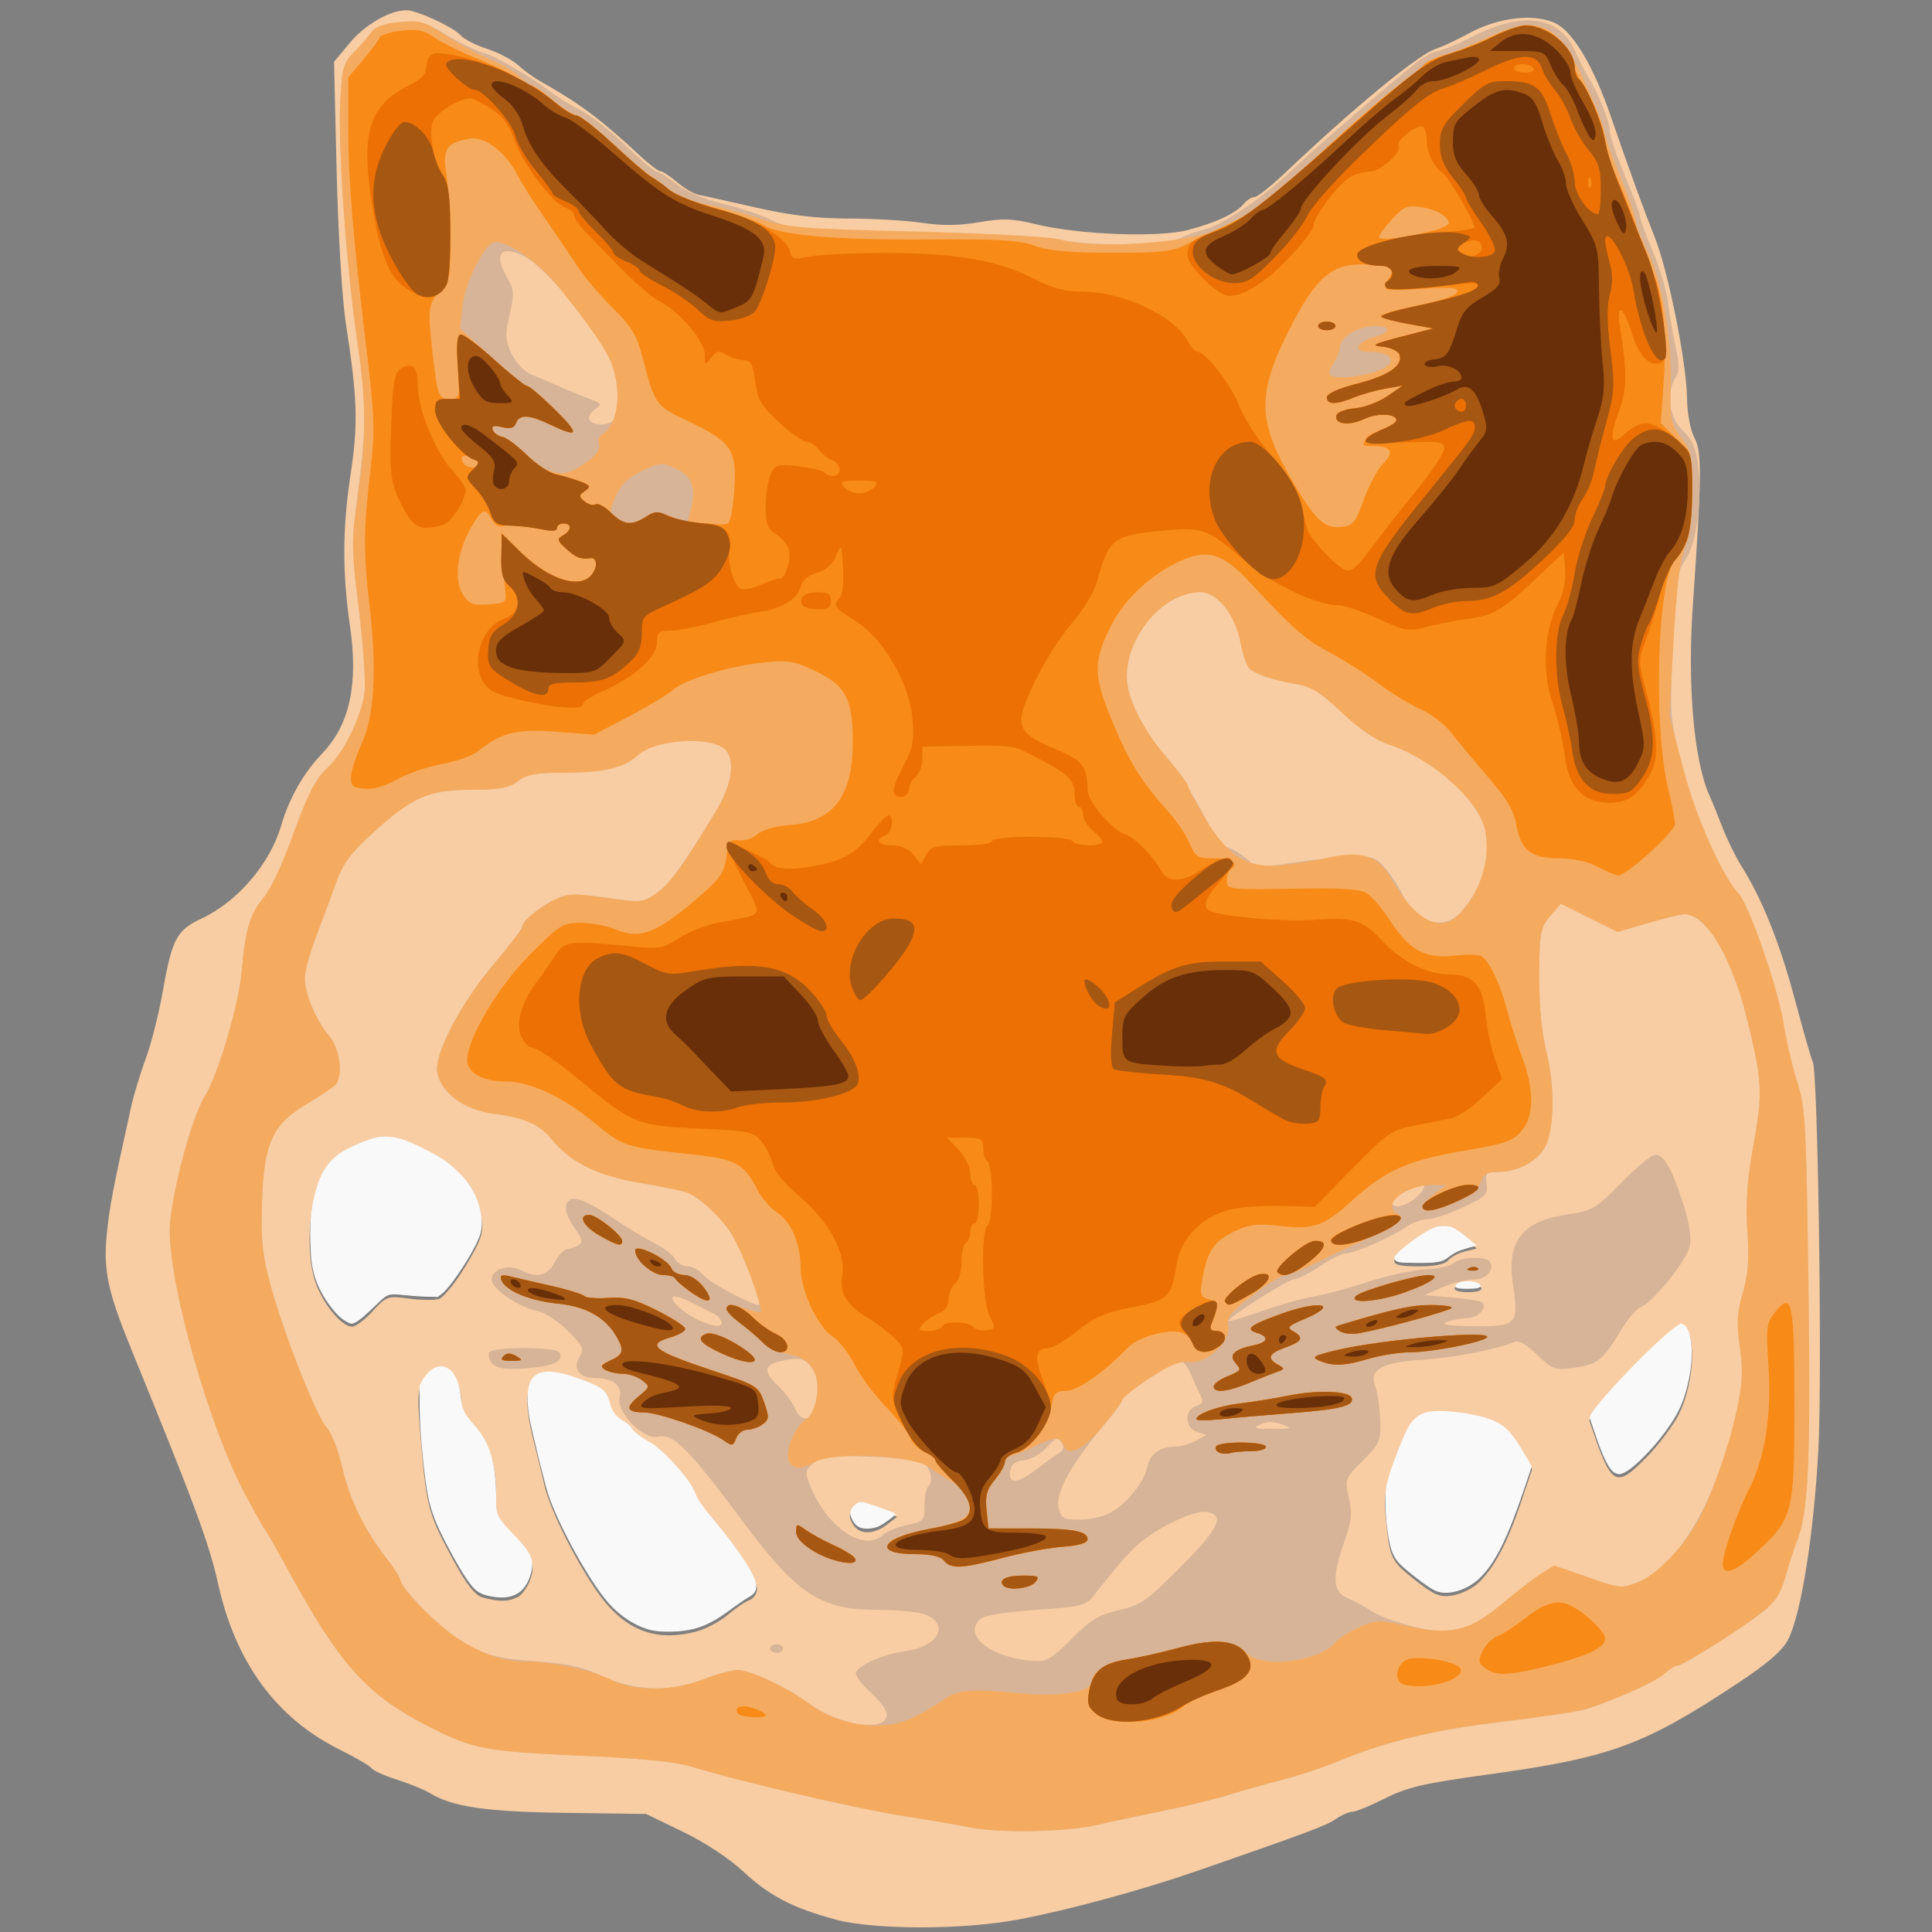 <?xml version="1.0" encoding="UTF-8" standalone="no"?>
<!-- Created with Inkscape (http://www.inkscape.org/) -->

<svg
   xmlns:dc="http://purl.org/dc/elements/1.1/"
   xmlns:cc="http://creativecommons.org/ns#"
   xmlns:rdf="http://www.w3.org/1999/02/22-rdf-syntax-ns#"
   xmlns:svg="http://www.w3.org/2000/svg"
   xmlns="http://www.w3.org/2000/svg"
   xmlns:sodipodi="http://sodipodi.sourceforge.net/DTD/sodipodi-0.dtd"
   xmlns:inkscape="http://www.inkscape.org/namespaces/inkscape"
   width="256"
   height="256"
   viewBox="0 0 256 256"
   id="svg3336"
   version="1.1"
   inkscape:version="0.91 r13725"
   sodipodi:docname="corsac_logo_01.svg">
  <rect x="0" y="0" width="256" height="256" fill="#808080" stroke="none"/>
  <defs
     id="defs3338" />
  <sodipodi:namedview
     id="base"
     pagecolor="#ffffff"
     bordercolor="#666666"
     borderopacity="1.0"
     inkscape:pageopacity="0.0"
     inkscape:pageshadow="2"
     inkscape:zoom="3.0820312"
     inkscape:cx="144.55897"
     inkscape:cy="156.31358"
     inkscape:document-units="px"
     inkscape:current-layer="layer2"
     showgrid="false"
     units="px"
     inkscape:window-width="1920"
     inkscape:window-height="1081"
     inkscape:window-x="0"
     inkscape:window-y="186"
     inkscape:window-maximized="1" />
  <g
     inkscape:groupmode="layer"
     id="layer2"
     inkscape:label="Layer 2"
     style="display:inline"
     transform="translate(0,208)">
    <g
       transform="matrix(6.532,0,0,6.532,-25.913,-6793.59)"
       style="display:inline"
       id="g4092"
       inkscape:export-filename="/Users/oleksiypolshchak/Desktop/Fox_LOGO_3.png"
       inkscape:export-xdpi="90.708664"
       inkscape:export-ydpi="90.708664">
      <path
         style="fill:#f8cda3"
         d="m 20.912,1047.141 c -0.862,-0.231 -1.343,-0.481 -1.866,-0.971 -0.281,-0.263 -0.777,-0.59 -1.223,-0.806 l -0.75,-0.363 -1.632,-0.022 c -1.631,-0.022 -2.302,-0.121 -2.77,-0.41 -0.102,-0.063 -0.394,-0.181 -0.648,-0.262 -0.254,-0.081 -0.485,-0.184 -0.514,-0.23 -0.028,-0.045 -0.319,-0.216 -0.646,-0.378 -1.29,-0.641 -2.112,-1.76 -2.47,-3.36 -0.187,-0.837 -0.46,-1.574 -1.762,-4.763 -0.478,-1.172 -0.569,-1.596 -0.498,-2.33 0.053,-0.543 0.122,-0.909 0.491,-2.574 0.058,-0.263 0.195,-0.714 0.303,-1.002 0.108,-0.288 0.266,-0.916 0.35,-1.395 0.18,-1.023 0.279,-1.206 0.778,-1.438 0.727,-0.338 1.385,-1.104 1.613,-1.877 0.167,-0.569 0.455,-1.075 0.839,-1.476 0.552,-0.577 0.731,-1.395 0.562,-2.563 -0.161,-1.109 -0.156,-2.01 0.015,-3.132 0.15,-0.985 0.133,-1.512 -0.1,-3.017 -0.077,-0.496 -0.158,-1.827 -0.188,-3.093 l -0.053,-2.221 0.327,-0.392 c 0.346,-0.414 0.935,-0.719 1.24,-0.641 0.326,0.083 0.891,0.363 1.004,0.498 0.062,0.073 0.301,0.196 0.532,0.271 0.231,0.076 0.514,0.224 0.628,0.329 0.114,0.105 0.314,0.251 0.443,0.324 0.823,0.465 1.227,0.767 2.043,1.526 0.18,0.168 0.363,0.305 0.405,0.305 0.043,0 0.193,0.099 0.334,0.22 0.141,0.121 0.336,0.236 0.433,0.256 0.097,0.02 0.62,0.136 1.162,0.259 0.711,0.161 1.24,0.224 1.897,0.225 0.501,0 1.169,0.04 1.485,0.087 0.399,0.06 0.75,0.056 1.153,-0.013 0.48,-0.082 0.678,-0.075 1.147,0.04 0.881,0.215 2.492,0.276 3.094,0.117 0.572,-0.151 0.966,-0.337 1.13,-0.532 0.063,-0.075 0.161,-0.136 0.218,-0.136 0.057,0 0.34,-0.225 0.63,-0.501 1.361,-1.294 2.706,-2.402 3.039,-2.503 0.121,-0.037 0.428,-0.18 0.681,-0.318 0.607,-0.331 1.36,-0.411 1.777,-0.189 0.346,0.184 0.756,0.883 1.095,1.865 0.378,1.097 0.681,1.929 0.899,2.474 0.266,0.664 0.642,2.535 0.65,3.241 0.004,0.317 0.066,0.654 0.151,0.816 0.154,0.293 0.149,0.769 -0.032,3.392 -0.114,1.643 0.022,3.176 0.342,3.877 0.044,0.096 0.159,0.38 0.257,0.631 0.098,0.251 0.27,0.604 0.384,0.784 0.423,0.671 0.782,1.568 1.088,2.717 0.173,0.65 0.336,1.216 0.361,1.257 0.103,0.166 0.194,6.329 0.115,7.839 -0.089,1.714 -0.351,3.371 -0.614,3.879 -0.118,0.228 -0.41,0.481 -1.018,0.884 -1.919,1.271 -2.591,1.515 -5.12,1.862 -1.259,0.173 -1.587,0.25 -2.04,0.478 -0.297,0.149 -0.596,0.272 -0.664,0.272 -0.068,0 -0.218,0.065 -0.333,0.145 -0.196,0.135 -0.553,0.269 -2.786,1.044 -1.159,0.402 -2.621,0.8 -3.662,0.997 -1.118,0.211 -2.91,0.21 -3.706,0 z m -2.799,-5.847 c 0.183,-0.05 0.461,-0.2 0.618,-0.333 0.156,-0.133 0.354,-0.267 0.439,-0.297 0.085,-0.031 0.154,-0.135 0.154,-0.232 0,-0.186 -0.454,-0.869 -0.944,-1.419 -0.16,-0.18 -0.291,-0.367 -0.291,-0.416 0,-0.191 -0.668,-0.96 -0.949,-1.091 -0.163,-0.076 -0.318,-0.193 -0.344,-0.26 -0.026,-0.066 -0.124,-0.145 -0.219,-0.175 -0.098,-0.031 -0.194,-0.162 -0.223,-0.306 -0.061,-0.3 -0.127,-0.355 -0.65,-0.546 -1.011,-0.368 -1.239,-0.023 -0.882,1.335 0.057,0.216 0.139,0.556 0.183,0.756 0.108,0.489 0.6,1.49 1.066,2.168 0.546,0.795 1.187,1.051 2.043,0.816 z m -3.646,-0.69 c 0.089,-0.047 0.205,-0.208 0.257,-0.357 0.116,-0.328 0.03,-0.526 -0.398,-0.92 -0.28,-0.257 -0.297,-0.307 -0.297,-0.853 0,-0.618 -0.174,-1.083 -0.52,-1.392 -0.104,-0.093 -0.186,-0.273 -0.186,-0.408 0,-0.66 -0.449,-0.937 -0.76,-0.469 -0.131,0.197 -0.136,0.34 -0.049,1.329 0.11,1.256 0.154,1.41 0.663,2.344 0.265,0.486 0.428,0.69 0.587,0.733 0.328,0.089 0.523,0.087 0.702,-0.01 z m 19.48,-0.281 c 0.315,-0.29 0.589,-0.801 0.861,-1.606 l 0.24,-0.71 -0.244,-0.412 c -0.281,-0.474 -0.545,-0.611 -1.346,-0.701 -0.605,-0.068 -0.825,0.038 -1.008,0.484 -0.384,0.939 -0.421,1.101 -0.372,1.612 0.08,0.831 0.103,0.88 0.591,1.264 0.396,0.311 0.507,0.357 0.763,0.316 0.165,-0.026 0.397,-0.138 0.516,-0.247 z m -11.989,-1.19 0.209,-0.159 -0.377,-0.149 c -0.328,-0.13 -0.394,-0.133 -0.504,-0.024 -0.099,0.098 -0.105,0.165 -0.027,0.31 0.123,0.226 0.419,0.235 0.7,0.022 z m 16.065,-2.24 c 0.335,-0.665 0.365,-1.779 0.047,-1.779 -0.202,0 -1.91,1.762 -1.859,1.917 0.446,1.335 0.518,1.382 1.152,0.74 0.245,-0.248 0.542,-0.643 0.66,-0.877 z m -26.496,-2.093 c 0.28,-0.302 0.307,-0.311 0.729,-0.254 0.241,0.033 0.516,0.035 0.612,0.01 0.095,-0.03 0.341,-0.332 0.545,-0.671 0.319,-0.53 0.364,-0.666 0.324,-0.967 -0.074,-0.545 -0.475,-1.023 -1.128,-1.344 -0.687,-0.337 -0.876,-0.347 -1.464,-0.077 -0.358,0.165 -0.501,0.293 -0.653,0.587 -0.244,0.471 -0.319,1.369 -0.167,1.994 0.115,0.472 0.541,1.035 0.786,1.038 0.069,8e-4 0.257,-0.14 0.417,-0.312 z m 22.486,-0.471 c -0.03,-0.048 -0.149,-0.087 -0.265,-0.087 -0.116,0 -0.235,0.039 -0.265,0.087 -0.033,0.052 0.074,0.087 0.265,0.087 0.19,0 0.297,-0.035 0.265,-0.087 z m -0.669,-0.558 c 0.056,-0.067 0.21,-0.149 0.342,-0.181 l 0.239,-0.059 -0.248,-0.21 c -0.308,-0.262 -0.518,-0.265 -0.881,-0.016 -0.722,0.496 -0.725,0.589 -0.024,0.589 0.295,0 0.507,-0.045 0.572,-0.122 z"
         id="path4106"
         inkscape:connector-curvature="0" />
      <path
         style="fill:#d7b497"
         d="m 23.647,1045.275 c -0.315,-0.062 -0.891,-0.161 -1.279,-0.22 -0.964,-0.146 -3.363,-0.702 -4.412,-1.024 -0.284,-0.087 -1.054,-0.162 -2.162,-0.21 -1.941,-0.084 -2.231,-0.137 -3.068,-0.561 -1.337,-0.678 -1.851,-1.25 -2.973,-3.312 -0.182,-0.335 -0.362,-0.649 -0.4,-0.697 -0.037,-0.048 -0.226,-0.384 -0.419,-0.746 -0.716,-1.344 -1.523,-4.17 -1.523,-5.333 0,-0.614 0.431,-2.278 0.704,-2.717 0.278,-0.447 0.702,-1.885 0.758,-2.571 0.067,-0.817 0.17,-1.154 0.451,-1.483 0.122,-0.143 0.357,-0.634 0.523,-1.093 0.366,-1.01 0.518,-1.309 0.787,-1.551 0.3,-0.269 0.675,-1.045 0.728,-1.505 0.025,-0.219 -0.027,-0.981 -0.116,-1.693 -0.144,-1.158 -0.149,-1.39 -0.042,-2.19 0.199,-1.494 0.201,-1.932 0.013,-3.225 -0.229,-1.576 -0.397,-3.962 -0.347,-4.908 0.034,-0.648 0.066,-0.757 0.276,-0.971 0.131,-0.132 0.29,-0.314 0.354,-0.405 0.079,-0.111 0.261,-0.178 0.566,-0.206 0.397,-0.038 0.509,-0.01 0.963,0.261 0.283,0.167 0.613,0.327 0.735,0.356 0.22,0.052 0.994,0.503 1.412,0.823 0.121,0.093 0.379,0.25 0.574,0.348 0.194,0.099 0.6,0.418 0.901,0.709 0.302,0.291 0.584,0.53 0.628,0.53 0.044,0 0.224,0.113 0.401,0.252 0.199,0.156 0.564,0.31 0.961,0.406 0.352,0.085 0.798,0.235 0.992,0.335 0.326,0.167 0.552,0.186 2.912,0.236 1.408,0.03 2.718,0.098 2.912,0.151 0.508,0.139 2.152,0.127 2.432,-0.017 0.125,-0.064 0.343,-0.144 0.485,-0.178 0.415,-0.098 1.288,-0.704 1.969,-1.366 0.293,-0.285 1.82,-1.602 2.289,-1.975 0.196,-0.156 0.416,-0.283 0.489,-0.283 0.073,0 0.403,-0.137 0.734,-0.304 1.012,-0.513 1.738,-0.408 2.062,0.296 0.101,0.22 0.221,0.459 0.267,0.531 0.192,0.302 0.434,0.899 0.435,1.074 8.91e-4,0.104 0.14,0.52 0.309,0.925 0.169,0.405 0.307,0.778 0.307,0.829 0,0.051 0.116,0.366 0.257,0.701 0.142,0.335 0.282,0.804 0.311,1.044 0.03,0.24 0.1,0.645 0.156,0.901 0.078,0.355 0.077,0.504 -0.003,0.63 -0.197,0.312 -0.128,0.809 0.149,1.071 0.191,0.181 0.266,0.35 0.307,0.691 0.087,0.723 -0.029,1.601 -0.254,1.929 -0.177,0.257 -0.203,0.436 -0.258,1.757 -0.061,1.458 -0.059,1.479 0.214,2.505 0.256,0.962 0.78,2.136 1.12,2.51 0.213,0.234 0.8,1.925 0.908,2.617 0.055,0.349 0.181,0.889 0.28,1.2 0.167,0.521 0.185,0.855 0.229,4.2 0.047,3.556 -0.002,4.577 -0.248,5.158 -0.042,0.1 -0.137,0.397 -0.212,0.66 -0.108,0.385 -0.209,0.536 -0.51,0.768 -0.475,0.365 -1.584,1.06 -1.693,1.061 -0.045,4e-4 -0.165,0.075 -0.265,0.167 -0.172,0.157 -1.012,0.534 -1.594,0.716 -0.146,0.045 -0.9,0.158 -1.676,0.251 -1.417,0.169 -2.368,0.398 -3.353,0.808 -0.291,0.121 -0.788,0.286 -1.103,0.366 -0.315,0.08 -0.812,0.22 -1.103,0.31 -0.291,0.09 -0.926,0.244 -1.412,0.342 -0.485,0.098 -1.041,0.216 -1.235,0.263 -0.614,0.148 -1.99,0.178 -2.603,0.057 z m -1.692,-2.26 c 0.018,-0.095 -0.109,-0.281 -0.327,-0.479 -0.205,-0.186 -0.33,-0.364 -0.294,-0.42 0.107,-0.163 0.571,-0.357 1.002,-0.418 0.677,-0.097 0.908,-0.552 0.382,-0.749 -0.126,-0.047 -0.554,-0.087 -0.951,-0.088 -1.152,0 -1.63,-0.314 -2.706,-1.759 -1.13,-1.518 -1.439,-1.829 -1.745,-1.754 -0.295,0.073 -0.855,-0.5 -0.779,-0.798 0.06,-0.237 -0.138,-0.391 -0.505,-0.391 -0.31,0 -0.455,-0.199 -0.311,-0.427 0.101,-0.16 0.077,-0.216 -0.23,-0.526 -0.189,-0.191 -0.464,-0.373 -0.613,-0.405 -0.416,-0.09 -0.937,-0.449 -0.937,-0.645 0,-0.211 0.35,-0.316 0.604,-0.182 0.312,0.165 0.53,0.111 0.676,-0.167 0.075,-0.144 0.185,-0.262 0.245,-0.263 0.059,-7e-4 0.163,-0.036 0.231,-0.078 0.101,-0.063 0.09,-0.123 -0.066,-0.339 -0.208,-0.288 -0.241,-0.498 -0.092,-0.589 0.113,-0.069 0.409,0.067 0.962,0.441 0.218,0.148 0.549,0.345 0.736,0.439 0.186,0.094 0.376,0.239 0.422,0.323 0.046,0.084 0.162,0.152 0.258,0.152 0.096,0 0.243,0.083 0.328,0.185 0.121,0.146 0.967,0.599 1.118,0.599 0.076,0 -0.353,-1.115 -0.551,-1.43 -0.226,-0.36 -0.643,-0.75 -0.914,-0.855 -0.09,-0.034 -0.53,-0.125 -0.978,-0.2 -0.843,-0.142 -1.388,-0.416 -1.772,-0.89 -0.233,-0.288 -0.56,-0.431 -1.149,-0.504 -0.599,-0.074 -1.066,-0.407 -1.159,-0.826 -0.081,-0.362 0.458,-1.399 1.161,-2.234 0.308,-0.365 0.56,-0.697 0.56,-0.736 0,-0.115 0.352,-0.406 0.671,-0.556 0.255,-0.12 0.392,-0.124 1.033,-0.032 0.711,0.102 0.749,0.098 1.016,-0.089 0.27,-0.19 0.527,-0.543 1.19,-1.635 0.32,-0.528 0.411,-0.981 0.248,-1.235 -0.214,-0.334 -1.441,-0.28 -1.828,0.079 -0.264,0.244 -0.683,0.341 -1.492,0.343 -0.565,0 -0.751,0.036 -0.927,0.172 -0.176,0.136 -0.364,0.171 -0.926,0.174 -0.884,0 -1.218,0.149 -1.999,0.86 -0.471,0.429 -0.623,0.634 -0.767,1.035 -0.099,0.275 -0.281,0.767 -0.405,1.092 -0.124,0.326 -0.226,0.703 -0.226,0.839 0,0.317 0.227,0.852 0.495,1.167 0.209,0.245 0.287,0.778 0.143,0.976 -0.036,0.049 -0.294,0.225 -0.574,0.39 -0.722,0.426 -0.893,0.797 -0.932,2.014 -0.024,0.749 0.008,1.064 0.168,1.655 0.268,0.99 0.938,2.693 1.146,2.913 0.093,0.099 0.232,0.451 0.308,0.784 0.152,0.664 0.446,1.273 0.895,1.853 0.16,0.207 0.291,0.411 0.291,0.452 0,0.129 0.704,0.885 1.023,1.099 0.613,0.411 0.869,0.493 1.71,0.551 0.654,0.045 0.957,0.112 1.369,0.303 0.664,0.308 1.37,0.328 2.055,0.059 0.257,-0.101 0.566,-0.184 0.687,-0.184 0.25,0 1,0.351 1.428,0.668 0.603,0.447 1.53,0.601 1.594,0.265 z m -2.367,-1.369 c 0,-0.048 0.06,-0.087 0.132,-0.087 0.073,0 0.132,0.039 0.132,0.087 0,0.048 -0.06,0.087 -0.132,0.087 -0.073,0 -0.132,-0.039 -0.132,-0.087 z m -5.636,-5.78 c -0.063,-0.075 -0.089,-0.177 -0.057,-0.227 0.076,-0.122 1.343,-0.118 1.419,0 0.11,0.175 -0.134,0.289 -0.693,0.324 -0.427,0.027 -0.581,0 -0.669,-0.101 z m 11.758,5.58 c 0.376,-0.384 0.536,-0.481 0.952,-0.579 0.455,-0.106 0.57,-0.187 1.264,-0.886 0.78,-0.785 0.902,-1.051 0.51,-1.106 -0.218,-0.031 -0.805,0.226 -1.237,0.541 -0.253,0.184 -0.487,0.444 -1.059,1.173 -0.146,0.187 -0.255,0.212 -1.15,0.272 -0.568,0.038 -1.045,0.112 -1.121,0.175 -0.414,0.339 0.234,0.832 1.135,0.863 0.197,0.01 0.355,-0.095 0.706,-0.453 z m 7.996,-0.236 c 0.17,-0.048 0.579,-0.322 0.909,-0.609 0.33,-0.287 0.688,-0.543 0.795,-0.57 0.108,-0.027 0.467,0.053 0.806,0.179 0.586,0.218 0.627,0.222 0.97,0.092 0.835,-0.316 1.647,-1.738 2.025,-3.546 0.104,-0.496 0.115,-0.778 0.049,-1.237 -0.069,-0.479 -0.057,-0.689 0.06,-1.085 0.109,-0.369 0.132,-0.685 0.094,-1.269 -0.038,-0.577 -0.006,-1.025 0.124,-1.736 0.189,-1.036 0.177,-1.288 -0.115,-2.494 -0.315,-1.298 -0.837,-2.186 -1.285,-2.186 -0.073,0 -0.408,0.081 -0.744,0.18 l -0.611,0.18 -0.577,-0.286 -0.577,-0.286 -0.211,0.242 c -0.174,0.199 -0.213,0.346 -0.222,0.825 -0.018,0.931 0.019,1.418 0.15,1.977 0.149,0.632 0.153,1.373 0.01,1.786 -0.119,0.345 -0.55,0.61 -0.994,0.61 -0.245,10e-5 -0.268,0.023 -0.238,0.24 0.03,0.217 -0.015,0.262 -0.479,0.479 -0.282,0.132 -0.605,0.24 -0.719,0.239 -0.114,0 -0.312,0.073 -0.441,0.162 -0.294,0.204 -1.052,0.535 -1.225,0.535 -0.072,0 -0.307,0.118 -0.523,0.261 -0.216,0.144 -0.448,0.261 -0.516,0.261 -0.125,0 -1.381,0.799 -1.332,0.848 0.015,0.014 0.32,-0.077 0.679,-0.202 0.359,-0.126 0.832,-0.259 1.05,-0.295 0.218,-0.037 0.715,-0.171 1.103,-0.299 0.388,-0.127 0.913,-0.241 1.166,-0.252 0.253,-0.011 0.509,-0.069 0.569,-0.128 0.126,-0.125 0.657,-0.145 0.73,-0.028 0.107,0.171 -0.065,0.356 -0.335,0.363 -0.153,0 -0.436,0.076 -0.63,0.16 l -0.353,0.154 0.558,0.05 c 0.307,0.028 0.58,0.071 0.606,0.097 0.114,0.113 -0.077,0.317 -0.302,0.323 -0.135,0 -0.325,0.04 -0.422,0.081 -0.119,0.05 0.061,0.077 0.548,0.081 0.876,0.01 0.929,-0.047 0.806,-0.816 -0.143,-0.892 0.168,-1.308 1.081,-1.448 0.538,-0.082 0.591,-0.113 1.118,-0.651 0.304,-0.31 0.611,-0.564 0.682,-0.564 0.178,0 0.344,0.289 0.568,0.991 0.128,0.4 0.171,0.689 0.131,0.871 -0.066,0.296 -0.757,1.151 -0.993,1.229 -0.081,0.026 -0.266,0.246 -0.411,0.489 -0.352,0.587 -0.47,0.679 -0.948,0.744 -0.38,0.051 -0.426,0.035 -0.738,-0.264 -0.221,-0.212 -0.379,-0.299 -0.47,-0.26 -0.341,0.147 -1.253,0.324 -1.851,0.359 -0.809,0.047 -1.095,0.2 -0.972,0.519 0.047,0.121 0.094,0.43 0.105,0.686 0.019,0.441 7.94e-4,0.486 -0.35,0.84 -0.365,0.368 -0.37,0.38 -0.284,0.755 0.072,0.313 0.055,0.473 -0.092,0.893 -0.255,0.727 -0.239,1.012 0.063,1.141 0.133,0.056 0.348,0.173 0.476,0.259 0.255,0.17 1.047,0.404 1.399,0.412 0.121,0 0.36,-0.034 0.529,-0.082 z m -11.826,-1.87 c 0.079,-0.071 0.301,-0.161 0.492,-0.201 0.328,-0.068 0.349,-0.091 0.349,-0.386 0,-0.172 0.03,-0.343 0.066,-0.38 0.109,-0.11 0.075,-0.357 -0.065,-0.472 -0.079,-0.065 -0.513,-0.123 -1.087,-0.146 -0.829,-0.033 -0.982,-0.017 -1.154,0.12 -0.175,0.14 -0.186,0.189 -0.099,0.419 0.335,0.88 1.092,1.409 1.498,1.047 z m 4.585,-0.435 c 0.335,-0.171 0.71,-0.623 0.772,-0.933 0.055,-0.274 0.252,-0.419 0.573,-0.423 0.112,0 0.301,-0.056 0.418,-0.12 l 0.214,-0.117 -0.192,-0.06 c -0.25,-0.078 -0.263,-0.45 -0.018,-0.527 0.131,-0.041 0.154,-0.091 0.094,-0.202 -0.044,-0.081 -0.132,-0.275 -0.196,-0.43 -0.064,-0.156 -0.161,-0.283 -0.216,-0.283 -0.139,0 -1.18,0.694 -1.18,0.786 0,0.041 -0.149,0.251 -0.331,0.466 -0.714,0.845 -1.038,1.434 -0.959,1.744 0.05,0.198 0.104,0.227 0.413,0.227 0.196,0 0.468,-0.057 0.605,-0.128 z m -1.471,-0.896 c 0.171,-0.132 0.375,-0.279 0.453,-0.327 0.103,-0.064 0.117,-0.122 0.052,-0.218 -0.076,-0.111 -0.121,-0.095 -0.298,0.102 -0.115,0.128 -0.323,0.246 -0.462,0.261 -0.184,0.021 -0.26,0.082 -0.281,0.225 -0.038,0.267 0.152,0.252 0.536,-0.044 z m 4.977,-0.91 c -0.173,-0.062 -0.309,-0.062 -0.441,10e-4 -0.16,0.076 -0.119,0.091 0.251,0.09 0.407,-9e-4 0.422,-0.01 0.191,-0.091 z m -9.465,-0.36 c 0.093,-0.343 0.056,-0.647 -0.1,-0.828 -0.127,-0.147 -0.215,-0.167 -0.5,-0.118 -0.44,0.076 -0.483,0.212 -0.164,0.515 0.14,0.133 0.301,0.348 0.357,0.479 0.118,0.273 0.327,0.248 0.407,-0.048 z m -1.907,-1.73 c -0.019,-0.056 -0.092,-0.129 -0.162,-0.162 -0.07,-0.033 -0.252,-0.123 -0.405,-0.202 -0.383,-0.197 -0.539,-0.186 -0.346,0.024 0.284,0.31 0.992,0.574 0.914,0.341 z m 14.138,-2.554 c 0.114,-0.12 0.159,-0.218 0.099,-0.218 -0.169,0 -0.629,0.256 -0.629,0.351 0,0.164 0.324,0.082 0.529,-0.133 z m 0.862,-5.745 c 0.42,-0.477 0.601,-1.062 0.503,-1.631 -0.105,-0.614 -1.048,-1.468 -1.958,-1.773 -0.275,-0.092 -0.605,-0.317 -0.957,-0.651 -0.404,-0.383 -0.624,-0.524 -0.884,-0.568 -0.523,-0.087 -0.894,-0.213 -1.001,-0.34 -0.053,-0.062 -0.13,-0.295 -0.172,-0.517 -0.106,-0.559 -0.472,-1.016 -0.814,-1.016 -0.736,0 -1.491,0.872 -1.491,1.722 0,0.406 0.325,1.075 0.772,1.588 0.299,0.343 0.517,0.692 0.965,1.545 0.082,0.155 0.23,0.307 0.331,0.337 0.1,0.03 0.27,0.134 0.378,0.231 0.187,0.169 0.229,0.171 0.971,0.061 0.426,-0.063 0.968,-0.117 1.204,-0.12 0.373,0 0.456,0.029 0.639,0.255 0.116,0.143 0.272,0.386 0.347,0.54 0.27,0.558 0.83,0.719 1.168,0.335 z m -17.151,-10.03 c 0.087,-0.223 0.054,-0.753 -0.065,-1.082 -0.215,-0.589 -1.301,-1.934 -1.759,-2.18 -0.499,-0.267 -0.66,-0.068 -0.357,0.44 0.129,0.216 0.134,0.308 0.038,0.729 -0.096,0.422 -0.09,0.522 0.043,0.798 0.084,0.174 0.255,0.358 0.381,0.409 0.126,0.051 0.387,0.163 0.582,0.249 0.194,0.086 0.472,0.2 0.618,0.254 0.249,0.092 0.255,0.105 0.101,0.216 -0.09,0.065 -0.137,0.16 -0.105,0.211 0.089,0.142 0.463,0.11 0.524,-0.045 z"
         id="path4104"
         inkscape:connector-curvature="0" />
      <path
         style="fill:#f5ab5f"
         d="m 23.647,1045.275 c -0.315,-0.062 -0.891,-0.161 -1.279,-0.22 -0.964,-0.146 -3.363,-0.702 -4.412,-1.024 -0.284,-0.087 -1.054,-0.162 -2.162,-0.21 -1.941,-0.084 -2.231,-0.137 -3.068,-0.561 -1.337,-0.678 -1.851,-1.25 -2.973,-3.312 -0.182,-0.335 -0.362,-0.649 -0.4,-0.697 -0.037,-0.048 -0.226,-0.384 -0.419,-0.746 -0.716,-1.344 -1.523,-4.17 -1.523,-5.333 0,-0.614 0.431,-2.278 0.704,-2.717 0.278,-0.447 0.702,-1.885 0.758,-2.571 0.067,-0.817 0.17,-1.154 0.451,-1.483 0.122,-0.143 0.357,-0.634 0.523,-1.093 0.366,-1.01 0.518,-1.309 0.787,-1.551 0.3,-0.269 0.675,-1.045 0.728,-1.505 0.025,-0.219 -0.028,-0.984 -0.117,-1.7 -0.144,-1.157 -0.149,-1.391 -0.044,-2.103 0.202,-1.368 0.205,-2 0.015,-3.309 -0.228,-1.573 -0.397,-3.96 -0.346,-4.905 0.034,-0.648 0.066,-0.757 0.276,-0.971 0.131,-0.132 0.29,-0.314 0.354,-0.405 0.079,-0.112 0.262,-0.178 0.574,-0.207 0.413,-0.039 0.503,-0.014 0.927,0.264 0.258,0.169 0.671,0.394 0.919,0.498 0.247,0.105 0.518,0.266 0.602,0.357 0.084,0.091 0.191,0.166 0.238,0.166 0.047,0 0.24,0.137 0.428,0.305 0.188,0.168 0.399,0.305 0.469,0.305 0.07,0 0.411,0.265 0.758,0.588 0.347,0.324 0.697,0.624 0.777,0.667 0.08,0.044 0.256,0.169 0.389,0.278 0.134,0.109 0.431,0.226 0.66,0.26 0.229,0.034 0.715,0.16 1.08,0.28 0.623,0.204 0.821,0.222 3.223,0.281 1.407,0.035 2.718,0.106 2.912,0.159 0.855,0.233 2.956,0.042 3.505,-0.32 0.122,-0.08 0.376,-0.248 0.564,-0.373 0.189,-0.125 0.799,-0.65 1.357,-1.166 0.558,-0.516 1.154,-1.04 1.324,-1.164 0.17,-0.124 0.439,-0.334 0.599,-0.467 0.159,-0.133 0.351,-0.242 0.426,-0.242 0.075,0 0.425,-0.137 0.778,-0.305 1.141,-0.542 1.512,-0.406 2.064,0.758 0.209,0.441 0.403,0.921 0.431,1.067 0.028,0.146 0.184,0.587 0.347,0.98 0.163,0.393 0.296,0.776 0.296,0.852 0,0.076 0.094,0.323 0.208,0.549 0.333,0.658 0.532,1.799 0.504,2.894 -0.015,0.579 0.009,0.688 0.209,0.953 0.204,0.271 0.225,0.376 0.222,1.089 -0.003,0.51 -0.054,0.912 -0.145,1.137 -0.094,0.232 -0.169,0.861 -0.227,1.885 l -0.086,1.537 0.278,1.063 c 0.26,0.995 0.775,2.158 1.126,2.543 0.213,0.234 0.8,1.925 0.908,2.617 0.055,0.349 0.181,0.889 0.28,1.2 0.167,0.521 0.185,0.855 0.229,4.2 0.047,3.556 -0.002,4.577 -0.248,5.158 -0.042,0.1 -0.137,0.397 -0.212,0.66 -0.108,0.385 -0.209,0.536 -0.51,0.768 -0.475,0.365 -1.584,1.06 -1.693,1.061 -0.045,4e-4 -0.165,0.075 -0.265,0.167 -0.172,0.157 -1.012,0.534 -1.594,0.716 -0.146,0.045 -0.9,0.158 -1.676,0.251 -1.417,0.169 -2.368,0.398 -3.353,0.808 -0.291,0.121 -0.788,0.286 -1.103,0.366 -0.315,0.08 -0.812,0.22 -1.103,0.31 -0.291,0.09 -0.926,0.244 -1.412,0.342 -0.485,0.098 -1.041,0.216 -1.235,0.263 -0.614,0.148 -1.99,0.178 -2.603,0.057 z m -1.124,-2.246 c 0.203,-0.102 0.469,-0.258 0.592,-0.346 0.28,-0.202 0.554,-0.225 1.534,-0.131 0.831,0.08 1.469,-0.025 1.469,-0.242 0,-0.197 0.294,-0.381 0.706,-0.443 0.218,-0.033 0.69,-0.138 1.048,-0.235 0.726,-0.195 1.135,-0.165 1.38,0.103 0.296,0.323 1.466,0.186 1.8,-0.21 0.069,-0.082 0.287,-0.221 0.485,-0.31 0.338,-0.152 0.399,-0.154 0.958,-0.03 0.895,0.198 1.278,0.112 1.928,-0.437 0.295,-0.248 0.657,-0.527 0.805,-0.62 l 0.269,-0.168 0.679,0.238 c 0.651,0.228 0.693,0.233 1.024,0.102 0.379,-0.15 0.97,-0.772 1.248,-1.313 0.28,-0.545 0.616,-1.53 0.763,-2.23 0.104,-0.496 0.115,-0.778 0.049,-1.237 -0.069,-0.479 -0.057,-0.689 0.06,-1.085 0.109,-0.369 0.132,-0.685 0.094,-1.269 -0.038,-0.577 -0.006,-1.025 0.124,-1.736 0.189,-1.036 0.177,-1.288 -0.115,-2.494 -0.315,-1.298 -0.837,-2.186 -1.285,-2.186 -0.073,0 -0.408,0.081 -0.744,0.18 l -0.611,0.18 -0.577,-0.286 -0.577,-0.286 -0.211,0.242 c -0.174,0.199 -0.213,0.346 -0.222,0.825 -0.018,0.931 0.019,1.418 0.15,1.977 0.149,0.632 0.153,1.373 0.01,1.786 -0.121,0.349 -0.551,0.61 -1.008,0.61 -0.221,10e-5 -0.297,0.044 -0.338,0.196 -0.08,0.297 -1.186,0.77 -1.186,0.508 0,-0.044 0.109,-0.16 0.243,-0.259 l 0.243,-0.179 -0.291,0 c -0.527,0 -1.023,0.381 -0.724,0.564 0.189,0.115 0.066,0.233 -0.507,0.486 -0.328,0.144 -0.827,0.378 -1.109,0.52 -0.282,0.142 -0.574,0.258 -0.647,0.258 -0.074,0 -0.372,0.184 -0.663,0.41 -0.441,0.342 -0.522,0.446 -0.487,0.624 0.06,0.31 -0.454,0.78 -0.798,0.73 -0.182,-0.026 -0.393,0.06 -0.797,0.327 -0.302,0.199 -0.55,0.394 -0.55,0.433 0,0.039 -0.187,0.29 -0.416,0.559 -0.412,0.484 -0.689,0.61 -0.787,0.358 -0.068,-0.174 -0.191,-0.165 -0.605,0.044 -0.19,0.096 -0.397,0.174 -0.46,0.174 -0.063,0 -0.114,0.056 -0.114,0.124 0,0.068 -0.092,0.235 -0.206,0.37 -0.164,0.196 -0.198,0.322 -0.167,0.617 l 0.038,0.37 0.807,0 c 0.909,0 1.204,0.055 1.204,0.219 0,0.075 -0.171,0.126 -0.507,0.152 -0.279,0.021 -0.825,0.122 -1.213,0.225 -0.84,0.221 -1.045,0.231 -1.191,0.057 -0.072,-0.086 -0.27,-0.131 -0.579,-0.131 -0.468,0 -0.667,-0.111 -0.499,-0.277 0.049,-0.048 0.397,-0.153 0.773,-0.232 0.784,-0.165 0.941,-0.307 0.744,-0.671 -0.07,-0.128 -0.207,-0.268 -0.305,-0.31 -0.098,-0.042 -0.283,-0.16 -0.41,-0.261 -0.328,-0.261 -1.974,-0.34 -2.361,-0.114 -0.473,0.276 -0.691,-0.032 -0.407,-0.575 0.073,-0.139 0.195,-0.287 0.271,-0.329 0.076,-0.042 0.161,-0.239 0.188,-0.438 0.066,-0.483 -0.127,-0.772 -0.569,-0.853 -0.182,-0.033 -0.411,-0.134 -0.508,-0.224 -0.097,-0.09 -0.315,-0.277 -0.485,-0.416 -0.355,-0.29 -0.299,-0.438 0.108,-0.286 0.153,0.057 0.294,0.088 0.313,0.068 0.065,-0.064 -0.363,-1.22 -0.58,-1.566 -0.227,-0.36 -0.644,-0.75 -0.915,-0.855 -0.09,-0.034 -0.53,-0.125 -0.978,-0.2 -0.843,-0.142 -1.388,-0.416 -1.772,-0.89 -0.233,-0.288 -0.56,-0.431 -1.149,-0.504 -0.599,-0.074 -1.066,-0.407 -1.159,-0.826 -0.081,-0.362 0.458,-1.399 1.161,-2.234 0.308,-0.365 0.56,-0.697 0.56,-0.736 0,-0.115 0.352,-0.406 0.671,-0.556 0.255,-0.12 0.392,-0.124 1.033,-0.032 0.711,0.102 0.749,0.098 1.016,-0.089 0.27,-0.19 0.527,-0.543 1.19,-1.635 0.32,-0.528 0.411,-0.981 0.248,-1.235 -0.214,-0.334 -1.441,-0.28 -1.828,0.079 -0.264,0.244 -0.683,0.341 -1.492,0.343 -0.565,0 -0.751,0.036 -0.927,0.172 -0.176,0.136 -0.364,0.171 -0.926,0.174 -0.884,0 -1.218,0.149 -1.999,0.86 -0.471,0.429 -0.623,0.634 -0.767,1.035 -0.099,0.275 -0.281,0.767 -0.405,1.092 -0.124,0.326 -0.226,0.703 -0.226,0.839 0,0.317 0.227,0.852 0.495,1.167 0.209,0.245 0.287,0.778 0.143,0.976 -0.036,0.049 -0.294,0.224 -0.574,0.39 -0.722,0.426 -0.893,0.797 -0.932,2.014 -0.024,0.749 0.008,1.064 0.168,1.655 0.268,0.99 0.938,2.693 1.146,2.913 0.093,0.099 0.232,0.451 0.308,0.784 0.152,0.664 0.446,1.273 0.895,1.853 0.16,0.207 0.291,0.411 0.291,0.452 0,0.161 0.756,0.926 1.183,1.197 0.502,0.32 0.914,0.455 1.382,0.456 0.515,8e-4 1.332,0.178 1.712,0.371 0.471,0.24 1.252,0.234 1.881,-0.013 0.257,-0.101 0.566,-0.184 0.687,-0.184 0.25,0 1,0.351 1.428,0.668 0.652,0.483 1.532,0.597 2.162,0.279 z m 1.803,-2.658 c -0.119,-0.117 0.051,-0.206 0.396,-0.206 0.309,0 0.343,0.018 0.249,0.131 -0.11,0.131 -0.538,0.18 -0.645,0.075 z m -3.833,-0.691 c -0.248,-0.146 -0.375,-0.283 -0.375,-0.402 0,-0.171 0.01,-0.173 0.199,-0.037 0.109,0.079 0.363,0.217 0.564,0.308 0.201,0.091 0.392,0.208 0.424,0.26 0.114,0.182 -0.434,0.094 -0.812,-0.129 z m 8.205,-2.012 c -0.061,-0.024 -0.088,-0.08 -0.061,-0.124 0.068,-0.109 1.01,-0.102 1.01,0.01 0,0.048 -0.136,0.087 -0.302,0.087 -0.166,0 -0.354,0.017 -0.419,0.037 -0.065,0.02 -0.167,0.017 -0.228,-0.01 z m -10.069,-0.258 c -0.287,-0.199 -1.314,-0.556 -1.598,-0.556 -0.353,0 -0.388,-0.097 -0.114,-0.321 0.239,-0.196 0.241,-0.204 0.074,-0.332 -0.094,-0.072 -0.273,-0.132 -0.397,-0.132 -0.124,-7e-4 -0.283,-0.037 -0.354,-0.081 -0.102,-0.064 -0.08,-0.101 0.11,-0.187 0.262,-0.118 0.285,-0.205 0.125,-0.482 -0.231,-0.399 -0.615,-0.614 -1.202,-0.673 -0.575,-0.058 -1.064,-0.266 -1.137,-0.483 -0.03,-0.088 0.015,-0.107 0.169,-0.07 0.116,0.028 0.487,0.113 0.826,0.19 0.339,0.076 0.649,0.171 0.688,0.21 0.04,0.039 0.259,0.056 0.487,0.039 0.334,-0.026 0.526,0.023 0.988,0.254 0.315,0.158 0.574,0.325 0.574,0.372 0,0.047 -0.129,0.123 -0.287,0.169 -0.523,0.152 -0.366,0.277 0.851,0.682 0.893,0.297 0.92,0.314 1.035,0.641 0.105,0.298 0.102,0.348 -0.029,0.445 -0.081,0.06 -0.221,0.109 -0.31,0.109 -0.089,0 -0.192,0.078 -0.228,0.174 -0.062,0.164 -0.077,0.166 -0.27,0.033 z m 9.606,-0.414 c 0,-0.112 0.43,-0.269 0.882,-0.323 0.267,-0.032 0.715,-0.104 0.995,-0.161 0.588,-0.119 1.226,-0.094 1.274,0.048 0.053,0.16 -0.23,0.232 -1.21,0.307 -0.51,0.039 -1.155,0.095 -1.434,0.124 -0.279,0.029 -0.507,0.031 -0.507,0 z m 0.353,-0.666 c 0,-0.049 0.109,-0.135 0.243,-0.192 0.331,-0.141 0.326,-0.133 0.195,-0.29 -0.138,-0.164 -0.025,-0.271 0.379,-0.357 0.289,-0.062 0.314,-0.171 0.057,-0.251 -0.242,-0.076 -0.144,-0.154 0.475,-0.378 0.815,-0.295 1.223,-0.208 0.481,0.102 -0.32,0.134 -0.352,0.169 -0.22,0.244 0.227,0.128 0.191,0.205 -0.154,0.328 -0.343,0.122 -0.386,0.222 -0.154,0.35 0.144,0.08 0.142,0.09 -0.022,0.147 -0.097,0.034 -0.35,0.134 -0.563,0.224 -0.428,0.18 -0.717,0.21 -0.717,0.073 z m -9.954,-0.66 c -0.461,-0.209 -0.558,-0.327 -0.34,-0.41 0.13,-0.049 0.517,0.118 0.841,0.363 0.339,0.257 0.026,0.286 -0.501,0.046 z M 30.75,1035.814 c -0.189,-0.077 -0.151,-0.103 0.309,-0.216 0.906,-0.222 3.228,-0.419 3.068,-0.261 -0.101,0.099 -1.094,0.293 -1.523,0.297 -0.243,0 -0.636,0.062 -0.874,0.134 -0.477,0.143 -0.712,0.154 -0.979,0.046 z m -16.57,-0.099 c 0.07,-0.069 0.144,-0.07 0.26,0 0.143,0.082 0.131,0.094 -0.097,0.096 -0.19,0 -0.234,-0.023 -0.163,-0.093 z m 16.97,-0.506 c -0.114,-0.075 -0.114,-0.09 0,-0.125 1.099,-0.33 1.444,-0.406 1.846,-0.406 0.261,0 0.447,0.028 0.413,0.062 -0.064,0.063 -1.388,0.424 -1.864,0.508 -0.146,0.026 -0.323,0.01 -0.395,-0.039 z m -13.194,-0.815 c -0.146,-0.105 -0.278,-0.222 -0.294,-0.259 -0.016,-0.037 -0.124,-0.067 -0.239,-0.067 -0.223,0 -0.57,-0.303 -0.57,-0.497 0,-0.154 0.662,0.172 0.736,0.363 0.029,0.074 0.145,0.134 0.259,0.134 0.127,0 0.282,0.1 0.402,0.261 0.234,0.313 0.092,0.344 -0.295,0.064 z m 13.518,0.101 c 0.11,-0.109 1.208,-0.426 1.475,-0.426 0.272,0 0.058,0.155 -0.484,0.35 -0.53,0.191 -1.157,0.239 -0.991,0.076 z m 2.303,-0.573 c 0.064,-0.025 0.14,-0.022 0.169,0.01 0.029,0.029 -0.023,0.05 -0.116,0.046 -0.103,0 -0.124,-0.025 -0.053,-0.053 z M 16.125,1033.265 c -0.331,-0.189 -0.443,-0.416 -0.205,-0.416 0.147,0 0.669,0.414 0.669,0.53 0,0.119 -0.098,0.095 -0.463,-0.114 z m 17.467,-6.536 c 0.408,-0.441 0.606,-1.08 0.509,-1.648 -0.105,-0.614 -1.048,-1.468 -1.958,-1.773 -0.275,-0.092 -0.605,-0.317 -0.957,-0.651 -0.404,-0.383 -0.624,-0.524 -0.884,-0.568 -0.523,-0.087 -0.894,-0.213 -1.001,-0.34 -0.053,-0.062 -0.13,-0.295 -0.172,-0.517 -0.106,-0.559 -0.472,-1.016 -0.814,-1.016 -0.736,0 -1.491,0.872 -1.491,1.722 0,0.424 0.327,1.074 0.837,1.664 0.219,0.253 0.398,0.492 0.398,0.531 0,0.039 0.157,0.335 0.348,0.658 0.47,0.793 0.875,1.04 1.578,0.962 0.275,-0.031 0.69,-0.098 0.922,-0.149 0.688,-0.153 1.004,-0.047 1.282,0.428 0.511,0.873 1.009,1.12 1.403,0.695 z m -16.529,-8.037 c 0.182,-0.118 0.238,-0.118 0.524,1e-4 l 0.32,0.132 0.074,-0.283 c 0.115,-0.44 0.03,-0.673 -0.303,-0.83 -0.283,-0.133 -0.319,-0.131 -0.692,0.048 -0.29,0.139 -0.43,0.275 -0.532,0.516 -0.128,0.303 -0.127,0.335 0.015,0.438 0.201,0.145 0.346,0.14 0.594,-0.021 z m -1.144,-1.152 c 0.15,-0.118 0.228,-0.246 0.197,-0.324 -0.028,-0.071 0.002,-0.16 0.065,-0.197 0.315,-0.184 0.408,-0.845 0.199,-1.418 -0.109,-0.3 -0.437,-0.777 -1.093,-1.588 -0.433,-0.536 -1.14,-1 -1.337,-0.878 -0.229,0.143 -0.563,0.868 -0.607,1.319 l -0.041,0.416 0.638,0.583 c 0.351,0.321 0.674,0.583 0.717,0.583 0.044,0 0.298,0.216 0.565,0.479 0.512,0.505 0.489,0.582 -0.092,0.305 -0.434,-0.207 -0.626,-0.217 -0.697,-0.034 -0.039,0.101 -0.117,0.124 -0.283,0.083 -0.163,-0.04 -0.218,-0.025 -0.191,0.054 0.02,0.061 0.121,0.131 0.222,0.156 0.102,0.025 0.266,0.148 0.365,0.273 0.234,0.295 0.685,0.508 0.93,0.438 0.106,-0.03 0.305,-0.143 0.441,-0.25 z m 15.864,-1.769 c 0.552,-0.151 0.521,-0.427 -0.048,-0.431 -0.331,0 -0.265,-0.192 0.103,-0.296 0.355,-0.101 0.362,-0.228 0.012,-0.228 -0.326,0 -0.703,0.229 -0.703,0.426 0,0.08 -0.058,0.227 -0.129,0.327 -0.071,0.1 -0.104,0.207 -0.074,0.237 0.083,0.082 0.469,0.066 0.839,-0.036 z"
         id="path4102"
         inkscape:connector-curvature="0" />
      <path
         style="fill:#f88a17"
         d="m 26.203,1042.969 c -0.165,-0.132 -0.189,-0.212 -0.14,-0.467 0.076,-0.398 0.27,-0.56 0.761,-0.634 0.218,-0.033 0.69,-0.138 1.048,-0.235 0.738,-0.199 1.173,-0.162 1.369,0.115 0.221,0.311 0.056,0.532 -0.55,0.735 -0.299,0.1 -0.613,0.244 -0.698,0.321 -0.397,0.355 -1.433,0.451 -1.79,0.166 z m -7.273,-0.01 c -0.085,-0.135 0.1,-0.187 0.342,-0.096 0.125,0.047 0.228,0.106 0.228,0.131 0,0.081 -0.517,0.049 -0.57,-0.035 z m 13.513,-0.585 c -0.192,-0.055 -0.17,-0.364 0.034,-0.491 0.151,-0.094 0.836,-0.021 1.052,0.112 0.339,0.208 -0.57,0.526 -1.086,0.38 z m 1.658,-0.326 c -0.144,-0.104 -0.153,-0.153 -0.062,-0.35 0.058,-0.126 0.196,-0.263 0.305,-0.305 0.11,-0.042 0.355,-0.199 0.545,-0.349 0.421,-0.332 0.676,-0.404 0.948,-0.266 0.294,0.149 0.692,0.532 0.692,0.664 0,0.183 -0.351,0.354 -1.118,0.546 -0.848,0.212 -1.084,0.223 -1.311,0.059 z m -9.775,-1.677 c -0.119,-0.117 0.051,-0.206 0.396,-0.206 0.309,0 0.343,0.018 0.249,0.131 -0.11,0.131 -0.538,0.18 -0.645,0.075 z m 14.588,-0.445 c 0.003,-0.217 0.298,-1.059 0.525,-1.497 0.326,-0.631 0.468,-1.505 0.403,-2.492 -0.053,-0.814 -0.044,-0.892 0.135,-1.117 0.345,-0.433 0.39,-0.213 0.39,1.888 -1.1e-5,2.209 -0.024,2.301 -0.786,3.001 -0.425,0.391 -0.671,0.471 -0.667,0.218 z m -15.796,-0.065 c -0.072,-0.086 -0.27,-0.131 -0.579,-0.131 -0.889,0 -0.704,-0.333 0.285,-0.512 0.329,-0.06 0.649,-0.15 0.711,-0.201 0.2,-0.164 0.119,-0.426 -0.241,-0.778 -0.194,-0.19 -0.353,-0.376 -0.353,-0.415 0,-0.038 -0.1,-0.115 -0.222,-0.17 -0.122,-0.055 -0.257,-0.191 -0.3,-0.302 -0.043,-0.111 -0.261,-0.388 -0.484,-0.615 -0.223,-0.227 -0.506,-0.606 -0.627,-0.843 -0.121,-0.237 -0.325,-0.498 -0.453,-0.581 -0.307,-0.199 -0.647,-0.934 -0.648,-1.402 -0.001,-0.485 -0.192,-0.926 -0.484,-1.114 -0.128,-0.083 -0.306,-0.292 -0.395,-0.464 -0.272,-0.526 -0.436,-0.616 -1.294,-0.708 -1.398,-0.15 -1.43,-0.16 -2.007,-0.642 -0.608,-0.507 -1.304,-0.837 -1.765,-0.837 -0.432,0 -0.736,-0.132 -0.806,-0.35 -0.111,-0.346 0.563,-1.531 1.275,-2.242 0.591,-0.59 0.658,-0.632 1.014,-0.632 0.209,0 0.53,0.062 0.713,0.137 0.512,0.211 0.847,0.073 1.765,-0.729 0.35,-0.305 0.438,-0.441 0.479,-0.74 0.044,-0.323 0.075,-0.363 0.256,-0.338 0.113,0.016 0.282,-0.04 0.376,-0.124 0.105,-0.094 0.365,-0.167 0.676,-0.191 0.864,-0.066 1.256,-0.589 1.256,-1.674 0,-0.879 -0.138,-1.146 -0.744,-1.438 -0.44,-0.213 -0.561,-0.234 -1.046,-0.184 -0.709,0.072 -1.623,0.348 -1.861,0.561 -0.103,0.092 -0.505,0.334 -0.893,0.537 l -0.705,0.369 -0.762,-0.059 c -0.81,-0.062 -1.108,0.01 -1.578,0.385 -0.121,0.097 -0.459,0.219 -0.75,0.271 -0.291,0.052 -0.699,0.192 -0.907,0.31 -0.242,0.139 -0.48,0.207 -0.662,0.189 -0.246,-0.023 -0.282,-0.058 -0.269,-0.257 0.008,-0.126 0.104,-0.42 0.213,-0.653 0.257,-0.552 0.314,-1.485 0.166,-2.755 -0.131,-1.132 -0.129,-1.604 0.016,-2.814 0.092,-0.771 0.082,-1.064 -0.083,-2.439 -0.278,-2.321 -0.371,-3.467 -0.371,-4.543 l 0,-0.967 0.301,-0.356 c 0.166,-0.196 0.316,-0.399 0.334,-0.452 0.018,-0.053 0.217,-0.117 0.442,-0.142 0.326,-0.036 0.464,-0.01 0.673,0.14 0.145,0.102 0.549,0.3 0.897,0.44 0.348,0.14 0.702,0.316 0.787,0.391 0.084,0.075 0.196,0.137 0.248,0.137 0.052,0 0.261,0.137 0.465,0.305 0.203,0.168 0.423,0.305 0.488,0.305 0.065,0 0.403,0.265 0.75,0.588 0.347,0.324 0.697,0.623 0.777,0.665 0.08,0.043 0.232,0.154 0.338,0.248 0.105,0.094 0.536,0.267 0.958,0.384 0.421,0.117 0.855,0.27 0.962,0.34 0.319,0.206 1.477,0.307 3.359,0.293 1.433,-0.011 1.837,0.013 2.151,0.128 0.285,0.104 0.697,0.141 1.571,0.141 1.011,0 1.232,-0.025 1.511,-0.172 0.179,-0.095 0.505,-0.252 0.723,-0.349 0.571,-0.254 0.979,-0.565 2.121,-1.617 0.556,-0.512 1.217,-1.083 1.468,-1.268 0.251,-0.185 0.48,-0.374 0.509,-0.42 0.029,-0.046 0.26,-0.144 0.514,-0.218 0.254,-0.074 0.657,-0.234 0.896,-0.354 0.239,-0.121 0.529,-0.22 0.644,-0.22 0.461,0 0.995,0.463 0.995,0.863 0,0.095 0.035,0.194 0.078,0.22 0.137,0.084 0.464,0.851 0.539,1.263 0.04,0.219 0.2,0.712 0.357,1.095 0.636,1.556 0.71,1.771 0.799,2.312 0.054,0.327 0.067,0.932 0.033,1.444 l -0.06,0.88 0.319,0.315 c 0.316,0.312 0.319,0.321 0.319,1.052 0,0.775 -0.084,1.114 -0.347,1.403 -0.367,0.403 -0.452,3.405 -0.132,4.689 0.07,0.279 0.126,0.582 0.126,0.672 0,0.159 -0.977,1.042 -1.152,1.042 -0.046,0 -0.232,-0.078 -0.413,-0.174 -0.21,-0.111 -0.498,-0.174 -0.794,-0.174 -0.563,0 -0.771,-0.168 -0.861,-0.696 -0.046,-0.268 -0.196,-0.52 -0.565,-0.946 -0.276,-0.319 -0.61,-0.721 -0.741,-0.893 -0.132,-0.172 -0.408,-0.388 -0.614,-0.478 -0.206,-0.09 -0.593,-0.327 -0.86,-0.525 -0.267,-0.198 -0.716,-0.484 -0.998,-0.634 -0.512,-0.273 -0.76,-0.491 -1.62,-1.421 -0.542,-0.587 -0.856,-0.686 -1.4,-0.444 -0.579,0.257 -1.137,0.768 -1.401,1.283 -0.382,0.745 -0.384,1.021 -0.017,1.921 0.343,0.84 0.61,1.277 1.127,1.848 0.182,0.2 0.389,0.504 0.462,0.675 0.12,0.283 0.163,0.311 0.484,0.311 0.349,0 0.537,0.112 0.364,0.217 -0.049,0.03 -0.09,0.131 -0.09,0.224 0,0.197 0.022,0.2 1.555,0.171 0.683,-0.013 1.14,0.017 1.262,0.082 0.106,0.056 0.33,0.314 0.498,0.574 0.389,0.6 0.712,0.774 1.31,0.705 0.246,-0.028 0.49,-0.023 0.543,0.012 0.16,0.106 0.378,0.561 0.509,1.065 0.069,0.264 0.209,0.704 0.312,0.978 0.252,0.672 0.246,1.209 -0.016,1.51 -0.174,0.199 -0.339,0.256 -1.155,0.393 -1.136,0.191 -1.601,0.397 -2.276,1.01 -0.585,0.531 -0.77,0.595 -1.495,0.514 -0.438,-0.049 -0.596,-0.028 -0.908,0.121 -0.403,0.193 -0.546,0.41 -0.637,0.97 -0.051,0.312 -0.035,0.356 0.139,0.401 0.194,0.05 0.201,0.121 0.05,0.484 -0.044,0.107 -0.022,0.152 0.073,0.152 0.217,0 0.268,0.175 0.09,0.308 -0.236,0.177 -0.481,0.155 -0.535,-0.047 -0.026,-0.096 -0.145,-0.2 -0.264,-0.229 -0.277,-0.069 -0.861,0.102 -1.062,0.31 -0.484,0.5 -1.023,0.879 -1.251,0.879 -0.216,0 -0.254,0.04 -0.299,0.313 -0.065,0.396 -0.426,0.869 -0.718,0.942 -0.123,0.031 -0.224,0.111 -0.224,0.178 0,0.067 -0.092,0.233 -0.206,0.369 -0.164,0.196 -0.198,0.322 -0.167,0.617 l 0.038,0.37 0.807,0 c 0.909,0 1.204,0.055 1.204,0.219 0,0.075 -0.171,0.126 -0.507,0.152 -0.279,0.021 -0.825,0.122 -1.213,0.225 -0.84,0.221 -1.045,0.231 -1.191,0.057 z m -8.896,-19.644 c -0.016,-0.12 -0.042,-0.439 -0.058,-0.708 l -0.03,-0.491 0.367,0.362 c 0.609,0.601 1.261,0.8 1.491,0.455 0.102,-0.153 0.078,-0.324 -0.043,-0.308 -0.21,0.027 -0.298,-0.01 -0.501,-0.194 -0.18,-0.165 -0.187,-0.196 -0.061,-0.266 0.078,-0.043 0.142,-0.116 0.142,-0.162 0,-0.113 -0.242,-0.105 -0.281,0.01 -0.022,0.064 -0.16,0.063 -0.459,0 -0.235,-0.052 -0.5,-0.072 -0.589,-0.044 -0.107,0.033 -0.193,-0.01 -0.258,-0.128 -0.135,-0.249 -0.195,-0.226 -0.423,0.169 -0.281,0.486 -0.35,1.068 -0.16,1.354 0.127,0.192 0.203,0.221 0.519,0.198 0.337,-0.024 0.367,-0.046 0.341,-0.244 z m 4.64,-2.082 c 0.058,-0.796 -0.057,-0.97 -0.907,-1.374 -0.707,-0.336 -0.693,-0.317 -0.967,-1.357 -0.106,-0.404 -0.222,-0.589 -0.596,-0.956 -0.255,-0.251 -0.583,-0.64 -0.729,-0.865 -0.146,-0.225 -0.436,-0.654 -0.646,-0.954 -0.21,-0.299 -0.456,-0.689 -0.548,-0.866 -0.254,-0.491 -0.677,-0.807 -0.998,-0.744 -0.452,0.089 -0.528,0.208 -0.451,0.701 0.038,0.241 0.072,0.83 0.076,1.31 0.007,0.8 -0.009,0.888 -0.198,1.078 -0.24,0.241 -0.257,0.368 -0.164,1.187 0.108,0.948 0.127,1.002 0.358,1.002 0.201,0 0.205,-0.015 0.163,-0.653 -0.031,-0.481 -0.014,-0.653 0.066,-0.653 0.06,0 0.368,0.235 0.686,0.523 0.318,0.287 0.613,0.523 0.655,0.523 0.043,0 0.296,0.216 0.563,0.479 0.512,0.505 0.489,0.582 -0.092,0.305 -0.434,-0.207 -0.626,-0.217 -0.697,-0.034 -0.039,0.101 -0.117,0.124 -0.283,0.083 -0.166,-0.041 -0.218,-0.026 -0.19,0.056 0.021,0.062 0.108,0.126 0.193,0.142 0.085,0.016 0.309,0.182 0.498,0.368 0.188,0.186 0.453,0.362 0.588,0.391 0.135,0.029 0.355,0.094 0.489,0.144 0.214,0.08 0.227,0.104 0.102,0.194 -0.128,0.092 -0.128,0.113 -0.005,0.214 0.075,0.062 0.175,0.088 0.223,0.059 0.048,-0.029 0.186,0.046 0.309,0.167 0.258,0.254 0.418,0.273 0.713,0.083 0.174,-0.112 0.248,-0.118 0.414,-0.03 0.25,0.132 1.149,0.244 1.255,0.156 0.043,-0.035 0.098,-0.34 0.122,-0.678 z m 12.772,0.2 c 0.106,-0.292 0.28,-0.617 0.386,-0.722 0.237,-0.234 0.174,-0.358 -0.183,-0.358 -0.221,0 -0.252,-0.022 -0.168,-0.121 0.056,-0.067 0.22,-0.17 0.364,-0.228 0.144,-0.059 0.262,-0.137 0.262,-0.173 0,-0.141 -0.385,-0.156 -0.663,-0.025 -0.308,0.145 -0.612,0.099 -0.551,-0.083 0.02,-0.06 0.188,-0.121 0.374,-0.137 0.186,-0.015 0.481,-0.125 0.655,-0.245 l 0.317,-0.217 -0.353,0.062 c -0.194,0.034 -0.481,0.115 -0.637,0.179 -0.363,0.15 -0.554,0.149 -0.554,0 0,-0.075 0.23,-0.179 0.62,-0.279 0.64,-0.164 0.938,-0.372 0.852,-0.594 -0.027,-0.07 -0.181,-0.141 -0.342,-0.156 -0.247,-0.024 -0.191,-0.054 0.37,-0.199 l 0.662,-0.171 -0.501,-0.09 c -0.275,-0.05 -0.526,-0.116 -0.558,-0.147 -0.031,-0.031 0.154,-0.101 0.413,-0.156 0.842,-0.177 1.131,-0.272 1.131,-0.37 0,-0.067 -0.212,-0.081 -0.695,-0.044 -0.382,0.029 -0.717,0.031 -0.745,0 -0.028,-0.027 -0.004,-0.122 0.052,-0.21 0.14,-0.221 0.07,-0.262 -0.477,-0.282 -0.692,-0.025 -1.014,0.258 -1.577,1.388 -0.629,1.261 -0.608,1.815 0.115,3.038 0.45,0.761 0.632,0.931 0.962,0.898 0.252,-0.025 0.294,-0.075 0.47,-0.559 z m -0.928,-3.519 c 0,-0.048 0.079,-0.087 0.176,-0.087 0.097,0 0.176,0.039 0.176,0.087 0,0.048 -0.079,0.087 -0.176,0.087 -0.097,0 -0.176,-0.039 -0.176,-0.087 z m -17.029,2.797 c 0,-0.088 -0.269,-0.209 -0.33,-0.148 -0.022,0.022 -0.014,0.082 0.018,0.133 0.07,0.112 0.312,0.124 0.312,0.015 z m 19.346,-4.724 c 0.182,-0.046 0.331,-0.116 0.331,-0.157 0,-0.134 -0.245,-0.277 -0.561,-0.327 -0.272,-0.044 -0.346,-0.013 -0.581,0.241 -0.148,0.16 -0.27,0.325 -0.27,0.367 0,0.078 0.509,0.02 1.081,-0.125 z m -12.529,26.792 c -0.248,-0.146 -0.375,-0.283 -0.375,-0.402 0,-0.171 0.01,-0.173 0.199,-0.037 0.109,0.079 0.363,0.217 0.564,0.308 0.201,0.091 0.392,0.208 0.424,0.26 0.114,0.182 -0.434,0.094 -0.812,-0.129 z m 8.205,-2.012 c -0.061,-0.024 -0.088,-0.08 -0.061,-0.124 0.068,-0.109 1.01,-0.102 1.01,0.01 0,0.048 -0.136,0.087 -0.302,0.087 -0.166,0 -0.354,0.017 -0.419,0.037 -0.065,0.02 -0.167,0.017 -0.228,-0.01 z m -10.069,-0.258 c -0.287,-0.199 -1.314,-0.556 -1.598,-0.556 -0.353,0 -0.388,-0.097 -0.114,-0.321 0.239,-0.196 0.241,-0.204 0.074,-0.332 -0.094,-0.072 -0.273,-0.132 -0.397,-0.132 -0.124,-7e-4 -0.283,-0.037 -0.354,-0.081 -0.102,-0.064 -0.08,-0.101 0.11,-0.187 0.262,-0.118 0.285,-0.205 0.125,-0.482 -0.231,-0.399 -0.615,-0.614 -1.202,-0.673 -0.575,-0.058 -1.064,-0.266 -1.137,-0.483 -0.03,-0.088 0.015,-0.107 0.169,-0.07 0.116,0.028 0.487,0.113 0.826,0.19 0.339,0.076 0.649,0.171 0.688,0.21 0.04,0.039 0.259,0.056 0.487,0.039 0.334,-0.026 0.526,0.023 0.988,0.254 0.315,0.158 0.574,0.325 0.574,0.372 0,0.047 -0.129,0.123 -0.287,0.169 -0.523,0.152 -0.366,0.277 0.851,0.682 0.893,0.297 0.92,0.314 1.035,0.641 0.105,0.298 0.102,0.348 -0.029,0.445 -0.081,0.06 -0.221,0.109 -0.31,0.109 -0.089,0 -0.192,0.078 -0.228,0.174 -0.062,0.164 -0.077,0.166 -0.27,0.033 z m 9.606,-0.414 c 0,-0.112 0.43,-0.269 0.882,-0.323 0.267,-0.032 0.715,-0.104 0.995,-0.161 0.588,-0.119 1.226,-0.094 1.274,0.048 0.053,0.16 -0.23,0.232 -1.21,0.307 -0.51,0.039 -1.155,0.095 -1.434,0.124 -0.279,0.029 -0.507,0.031 -0.507,0 z m 0.353,-0.666 c 0,-0.049 0.109,-0.135 0.243,-0.192 0.331,-0.141 0.326,-0.133 0.195,-0.29 -0.138,-0.164 -0.025,-0.271 0.379,-0.357 0.289,-0.062 0.314,-0.171 0.057,-0.251 -0.242,-0.076 -0.144,-0.154 0.475,-0.378 0.815,-0.295 1.223,-0.208 0.481,0.102 -0.32,0.134 -0.352,0.169 -0.22,0.244 0.227,0.128 0.191,0.205 -0.154,0.328 -0.343,0.122 -0.386,0.222 -0.154,0.35 0.144,0.08 0.142,0.09 -0.022,0.147 -0.097,0.034 -0.35,0.134 -0.563,0.224 -0.428,0.18 -0.717,0.21 -0.717,0.073 z m -9.954,-0.66 c -0.461,-0.209 -0.558,-0.327 -0.34,-0.41 0.13,-0.049 0.517,0.118 0.841,0.363 0.339,0.257 0.026,0.286 -0.501,0.046 z M 30.75,1035.814 c -0.189,-0.077 -0.151,-0.103 0.309,-0.216 0.906,-0.222 3.228,-0.419 3.068,-0.261 -0.101,0.099 -1.094,0.293 -1.523,0.297 -0.243,0 -0.636,0.062 -0.874,0.134 -0.477,0.143 -0.712,0.154 -0.979,0.046 z m -16.57,-0.099 c 0.07,-0.069 0.144,-0.07 0.26,0 0.143,0.082 0.131,0.094 -0.097,0.096 -0.19,0 -0.234,-0.023 -0.163,-0.093 z m 5.262,-0.276 c -0.105,-0.107 -0.313,-0.286 -0.463,-0.397 -0.15,-0.111 -0.273,-0.239 -0.273,-0.283 0,-0.162 0.285,-0.074 0.523,0.161 0.134,0.133 0.35,0.289 0.479,0.346 0.263,0.118 0.317,0.371 0.08,0.369 -0.085,-9e-4 -0.24,-0.089 -0.345,-0.196 z m 11.708,-0.23 c -0.114,-0.075 -0.114,-0.09 0,-0.125 1.099,-0.33 1.444,-0.406 1.846,-0.406 0.261,0 0.447,0.028 0.413,0.062 -0.064,0.063 -1.388,0.424 -1.864,0.508 -0.146,0.026 -0.323,0.01 -0.395,-0.039 z m -2.33,-0.6 c -0.055,-0.088 0.482,-0.516 0.695,-0.555 0.316,-0.057 0.22,0.173 -0.166,0.396 -0.434,0.251 -0.465,0.26 -0.529,0.159 z m -10.864,-0.214 c -0.146,-0.105 -0.278,-0.222 -0.294,-0.259 -0.016,-0.037 -0.124,-0.067 -0.239,-0.067 -0.223,0 -0.57,-0.303 -0.57,-0.497 0,-0.154 0.662,0.172 0.736,0.363 0.029,0.074 0.145,0.134 0.259,0.134 0.127,0 0.282,0.1 0.402,0.261 0.234,0.313 0.092,0.344 -0.295,0.064 z m 13.518,0.101 c 0.11,-0.109 1.208,-0.426 1.475,-0.426 0.272,0 0.058,0.155 -0.484,0.35 -0.53,0.191 -1.157,0.239 -0.991,0.076 z m -1.591,-0.483 c -0.081,-0.08 0.57,-0.632 0.751,-0.636 0.28,-0.01 0.243,0.145 -0.103,0.419 -0.337,0.267 -0.532,0.332 -0.649,0.217 z m 3.894,-0.09 c 0.064,-0.025 0.14,-0.022 0.169,0.01 0.029,0.029 -0.023,0.05 -0.116,0.046 -0.103,0 -0.124,-0.025 -0.053,-0.053 z M 16.125,1033.265 c -0.331,-0.189 -0.443,-0.416 -0.205,-0.416 0.147,0 0.669,0.414 0.669,0.53 0,0.119 -0.098,0.095 -0.463,-0.114 z m 14.846,0.084 c 0,-0.112 0.977,-0.5 1.257,-0.5 0.304,0 0.146,0.187 -0.333,0.397 -0.532,0.232 -0.924,0.276 -0.924,0.103 z m 1.853,-0.673 c 0,-0.124 0.661,-0.437 0.923,-0.437 0.335,0 0.267,0.108 -0.207,0.327 -0.452,0.209 -0.716,0.25 -0.716,0.111 z"
         id="path4100"
         inkscape:connector-curvature="0" />
      <path
         style="fill:#ec7003"
         d="m 26.203,1042.969 c -0.165,-0.132 -0.189,-0.212 -0.14,-0.467 0.076,-0.398 0.27,-0.56 0.761,-0.634 0.218,-0.033 0.69,-0.138 1.048,-0.235 0.738,-0.199 1.173,-0.162 1.369,0.115 0.218,0.307 0.056,0.531 -0.528,0.73 -0.287,0.098 -0.626,0.246 -0.753,0.33 -0.527,0.346 -1.422,0.429 -1.756,0.162 z m -1.877,-2.597 c -0.119,-0.117 0.051,-0.206 0.396,-0.206 0.309,0 0.343,0.018 0.249,0.131 -0.11,0.131 -0.538,0.18 -0.645,0.075 z m -1.208,-0.51 c -0.072,-0.086 -0.27,-0.131 -0.579,-0.131 -0.889,0 -0.704,-0.333 0.285,-0.512 0.329,-0.06 0.649,-0.15 0.711,-0.201 0.2,-0.164 0.119,-0.426 -0.241,-0.778 -0.194,-0.19 -0.353,-0.376 -0.353,-0.415 0,-0.038 -0.097,-0.114 -0.216,-0.167 -0.131,-0.059 -0.31,-0.293 -0.453,-0.591 -0.236,-0.492 -0.236,-0.495 -0.093,-1.002 0.143,-0.507 0.143,-0.509 -0.068,-0.718 -0.116,-0.115 -0.354,-0.296 -0.529,-0.403 -0.454,-0.277 -0.588,-0.501 -0.527,-0.879 0.073,-0.453 -0.28,-1.096 -0.879,-1.601 -0.283,-0.239 -0.5,-0.5 -0.531,-0.641 -0.029,-0.131 -0.131,-0.336 -0.226,-0.456 -0.163,-0.205 -0.235,-0.221 -1.26,-0.269 -1.269,-0.059 -1.354,-0.093 -2.393,-0.951 -0.508,-0.42 -0.918,-0.697 -1.029,-0.697 -0.052,0 -0.14,-0.1 -0.196,-0.222 -0.117,-0.254 0.009,-0.708 0.301,-1.085 0.093,-0.12 0.258,-0.355 0.366,-0.523 0.218,-0.336 0.269,-0.343 1.629,-0.212 0.502,0.048 0.591,0.031 0.904,-0.173 0.191,-0.125 0.556,-0.267 0.811,-0.317 0.951,-0.185 0.89,-0.076 0.486,-0.868 -0.196,-0.385 -0.339,-0.717 -0.317,-0.739 0.042,-0.041 0.792,0.298 0.868,0.393 0.109,0.136 0.39,0.16 0.86,0.074 0.63,-0.115 0.878,-0.256 1.209,-0.692 0.143,-0.188 0.292,-0.342 0.331,-0.342 0.128,0 0.075,0.352 -0.061,0.404 -0.227,0.086 -0.145,0.206 0.14,0.206 0.174,0 0.329,0.069 0.429,0.191 l 0.156,0.191 0.103,-0.191 c 0.091,-0.168 0.176,-0.191 0.718,-0.191 0.351,0 0.615,-0.037 0.615,-0.087 0,-0.115 1.56,-0.115 1.632,0 0.06,0.096 0.511,0.12 0.6,0.032 0.031,-0.03 -0.042,-0.131 -0.162,-0.224 -0.12,-0.093 -0.218,-0.244 -0.218,-0.337 0,-0.092 -0.04,-0.168 -0.088,-0.168 -0.049,0 -0.088,-0.113 -0.088,-0.251 0,-0.308 -0.125,-0.421 -0.926,-0.83 -0.316,-0.162 -0.395,-0.17 -1.39,-0.153 l -0.772,0.014 0,0.251 c 0,0.138 -0.06,0.299 -0.132,0.359 -0.073,0.06 -0.132,0.16 -0.132,0.223 0,0.163 -0.175,0.249 -0.285,0.141 -0.065,-0.064 -0.019,-0.23 0.151,-0.551 0.21,-0.397 0.237,-0.531 0.199,-0.986 -0.061,-0.724 -0.598,-1.643 -1.165,-1.993 -0.422,-0.261 -0.458,-0.315 -0.308,-0.463 0.052,-0.051 0.08,-0.32 0.063,-0.605 -0.029,-0.504 -0.032,-0.508 -0.14,-0.248 -0.075,0.181 -0.201,0.292 -0.394,0.348 -0.17,0.049 -0.297,0.15 -0.316,0.25 -0.049,0.259 -0.37,0.471 -0.807,0.533 -0.218,0.031 -0.659,0.131 -0.98,0.222 -0.321,0.091 -0.708,0.166 -0.86,0.166 -0.246,0 -0.277,0.028 -0.277,0.247 0,0.288 -0.468,0.705 -1.105,0.983 -0.217,0.095 -0.395,0.21 -0.395,0.256 0,0.124 -0.443,0.101 -1.197,-0.063 -0.514,-0.112 -0.705,-0.195 -0.81,-0.353 -0.284,-0.428 -0.054,-1.155 0.416,-1.316 0.319,-0.11 0.364,-0.423 0.094,-0.665 -0.134,-0.119 -0.171,-0.258 -0.161,-0.606 l 0.012,-0.451 0.36,0.355 c 0.603,0.594 1.255,0.791 1.484,0.448 0.102,-0.153 0.078,-0.324 -0.043,-0.308 -0.21,0.027 -0.298,-0.01 -0.501,-0.194 -0.18,-0.165 -0.187,-0.196 -0.061,-0.266 0.179,-0.099 0.185,-0.244 0.01,-0.244 -0.073,0 -0.132,0.042 -0.132,0.094 0,0.061 -0.1,0.071 -0.287,0.029 -0.158,-0.036 -0.443,-0.07 -0.634,-0.077 -0.302,-0.01 -0.358,-0.045 -0.43,-0.268 -0.046,-0.141 -0.18,-0.36 -0.298,-0.485 -0.207,-0.22 -0.209,-0.234 -0.056,-0.385 0.135,-0.133 0.139,-0.164 0.027,-0.2 -0.264,-0.086 -0.793,-0.75 -0.793,-0.995 0,-0.205 0.036,-0.24 0.251,-0.24 l 0.251,0 -0.042,-0.653 c -0.031,-0.481 -0.014,-0.653 0.066,-0.653 0.06,0 0.368,0.235 0.686,0.523 0.318,0.287 0.613,0.523 0.655,0.523 0.043,0 0.296,0.216 0.563,0.479 0.512,0.505 0.489,0.582 -0.092,0.305 -0.434,-0.207 -0.626,-0.217 -0.697,-0.034 -0.039,0.101 -0.117,0.124 -0.283,0.083 -0.166,-0.041 -0.218,-0.026 -0.19,0.056 0.021,0.062 0.108,0.126 0.193,0.142 0.085,0.016 0.309,0.182 0.498,0.368 0.188,0.186 0.453,0.362 0.588,0.391 0.135,0.029 0.355,0.094 0.489,0.144 0.214,0.08 0.227,0.104 0.102,0.194 -0.128,0.092 -0.128,0.113 -0.005,0.214 0.075,0.062 0.175,0.088 0.223,0.059 0.048,-0.029 0.186,0.046 0.309,0.167 0.256,0.253 0.419,0.273 0.705,0.088 0.182,-0.118 0.238,-0.118 0.523,0 0.176,0.072 0.478,0.132 0.672,0.132 0.385,0 0.591,0.216 0.507,0.534 -0.06,0.225 0.092,0.745 0.233,0.798 0.062,0.024 0.25,-0.018 0.417,-0.092 0.167,-0.074 0.335,-0.129 0.372,-0.121 0.107,0.022 0.234,-0.385 0.182,-0.583 -0.026,-0.099 -0.143,-0.241 -0.259,-0.316 -0.176,-0.114 -0.211,-0.209 -0.211,-0.566 0,-0.236 0.045,-0.527 0.1,-0.646 0.092,-0.2 0.133,-0.213 0.551,-0.167 0.248,0.027 0.489,0.083 0.535,0.125 0.134,0.121 0.313,0.088 0.313,-0.058 0,-0.073 -0.069,-0.159 -0.154,-0.19 -0.085,-0.031 -0.206,-0.128 -0.27,-0.215 -0.063,-0.087 -0.174,-0.158 -0.246,-0.158 -0.072,0 -0.323,-0.177 -0.557,-0.394 -0.366,-0.338 -0.434,-0.455 -0.485,-0.828 -0.048,-0.355 -0.09,-0.434 -0.233,-0.434 -0.096,0 -0.256,-0.049 -0.355,-0.109 -0.154,-0.093 -0.2,-0.084 -0.308,0.06 -0.121,0.162 -0.127,0.159 -0.127,-0.065 0,-0.271 -0.507,-0.871 -0.911,-1.077 -0.144,-0.074 -0.479,-0.355 -0.743,-0.626 -0.265,-0.271 -0.597,-0.61 -0.737,-0.753 -0.141,-0.144 -0.256,-0.308 -0.256,-0.364 4.4e-5,-0.057 -0.078,-0.127 -0.173,-0.157 -0.26,-0.082 -0.868,-0.883 -1.041,-1.375 -0.114,-0.323 -0.238,-0.488 -0.483,-0.641 -0.181,-0.114 -0.368,-0.206 -0.416,-0.206 -0.233,0 -0.721,0.316 -0.767,0.497 -0.069,0.273 0.038,0.806 0.216,1.071 0.113,0.169 0.147,0.432 0.148,1.176 0.002,0.87 -0.016,0.976 -0.192,1.153 -0.202,0.204 -0.329,0.195 -0.716,-0.049 -0.325,-0.205 -0.518,-0.69 -0.679,-1.702 -0.232,-1.458 -0.061,-1.999 0.761,-2.413 0.254,-0.128 0.342,-0.226 0.342,-0.382 0,-0.124 0.063,-0.229 0.154,-0.256 0.223,-0.067 1.325,0.248 1.618,0.462 0.137,0.1 0.287,0.182 0.333,0.182 0.046,0 0.25,0.137 0.453,0.305 0.203,0.168 0.423,0.305 0.488,0.305 0.065,0 0.403,0.265 0.75,0.588 0.347,0.324 0.697,0.623 0.777,0.665 0.08,0.043 0.232,0.154 0.338,0.248 0.105,0.094 0.533,0.266 0.95,0.382 0.824,0.229 1.43,0.579 1.512,0.872 0.046,0.165 0.087,0.177 0.376,0.111 0.178,-0.041 0.885,-0.075 1.571,-0.076 1.432,0 2.287,0.148 3.023,0.533 0.342,0.179 0.602,0.249 0.926,0.249 0.852,0 1.891,0.483 2.175,1.008 0.063,0.116 0.147,0.211 0.188,0.211 0.17,0 0.687,0.662 0.855,1.096 0.1,0.258 0.4,0.722 0.666,1.032 0.444,0.517 0.533,0.701 0.704,1.454 0.048,0.21 0.675,0.862 0.826,0.859 0.121,0 0.246,-0.126 0.569,-0.565 0.176,-0.24 0.561,-0.73 0.855,-1.089 0.294,-0.359 0.535,-0.726 0.537,-0.814 0.002,-0.147 -0.068,-0.158 -0.829,-0.131 -0.864,0.031 -0.972,-0.043 -0.402,-0.276 0.144,-0.059 0.262,-0.137 0.262,-0.173 0,-0.141 -0.385,-0.156 -0.663,-0.025 -0.308,0.145 -0.612,0.099 -0.551,-0.083 0.02,-0.06 0.188,-0.121 0.374,-0.137 0.186,-0.015 0.481,-0.125 0.655,-0.245 l 0.317,-0.217 -0.353,0.062 c -0.194,0.034 -0.481,0.115 -0.637,0.179 -0.363,0.15 -0.554,0.149 -0.554,0 0,-0.075 0.23,-0.179 0.62,-0.279 0.64,-0.164 0.938,-0.372 0.852,-0.594 -0.027,-0.07 -0.181,-0.141 -0.342,-0.156 -0.247,-0.024 -0.191,-0.054 0.37,-0.199 l 0.662,-0.171 -0.501,-0.09 c -0.275,-0.05 -0.526,-0.115 -0.556,-0.146 -0.031,-0.03 0.254,-0.121 0.633,-0.202 0.872,-0.185 1.246,-0.3 1.31,-0.403 0.063,-0.101 0.003,-0.1 -0.968,0.01 -0.477,0.054 -0.819,0.058 -0.868,0.01 -0.049,-0.048 -0.043,-0.103 0.015,-0.138 0.178,-0.109 0.102,-0.31 -0.117,-0.31 -0.302,0 -0.493,-0.086 -0.493,-0.224 0,-0.169 0.801,-0.385 1.654,-0.446 0.4,-0.029 0.728,-0.079 0.728,-0.111 0,-0.121 -0.546,-1.049 -0.655,-1.112 -0.165,-0.096 -0.316,-0.414 -0.316,-0.665 0,-0.12 -0.035,-0.24 -0.078,-0.266 -0.106,-0.065 -0.554,0.292 -0.492,0.392 0.074,0.118 -0.365,0.516 -0.569,0.516 -0.097,0 -0.268,0.043 -0.379,0.096 -0.239,0.113 -0.776,0.806 -0.776,1.001 0,0.075 -0.228,0.373 -0.507,0.664 -0.478,0.497 -0.902,0.766 -1.21,0.766 -0.222,0 -0.841,-0.609 -0.841,-0.827 0,-0.236 0.115,-0.336 0.542,-0.472 0.474,-0.15 0.985,-0.546 2.885,-2.229 1.193,-1.057 1.476,-1.261 1.932,-1.397 0.231,-0.069 0.615,-0.223 0.854,-0.344 0.239,-0.12 0.529,-0.219 0.644,-0.219 0.444,0 0.995,0.462 0.995,0.833 0,0.078 0.073,0.246 0.162,0.373 0.222,0.318 0.456,0.93 0.456,1.195 0,0.121 0.075,0.365 0.166,0.543 0.091,0.178 0.294,0.676 0.451,1.107 0.157,0.431 0.338,0.925 0.403,1.098 0.065,0.173 0.145,0.613 0.179,0.978 0.053,0.575 0.041,0.672 -0.087,0.72 -0.214,0.081 -0.435,-0.157 -0.572,-0.614 -0.154,-0.515 -0.316,-0.626 -0.245,-0.168 0.16,1.024 0.157,1.299 -0.017,1.774 -0.19,0.518 -0.168,0.695 0.062,0.498 0.388,-0.333 0.524,-0.343 0.93,-0.067 0.212,0.144 0.41,0.325 0.44,0.403 0.09,0.232 0.062,1.49 -0.039,1.754 -0.052,0.135 -0.166,0.324 -0.254,0.419 -0.088,0.096 -0.222,0.409 -0.298,0.697 -0.076,0.287 -0.209,0.707 -0.295,0.932 -0.148,0.386 -0.148,0.44 -0.009,0.958 0.251,0.937 0.283,1.401 0.118,1.716 -0.244,0.466 -0.454,0.619 -0.85,0.619 -0.531,0 -0.828,-0.324 -0.907,-0.988 -0.033,-0.279 -0.143,-0.749 -0.243,-1.044 -0.216,-0.634 -0.17,-1.456 0.112,-2.002 0.109,-0.211 0.162,-0.462 0.145,-0.687 l -0.027,-0.355 -0.529,0.498 c -0.717,0.674 -0.88,0.773 -1.403,0.845 -0.247,0.034 -0.63,0.109 -0.85,0.166 -0.375,0.098 -0.437,0.087 -0.989,-0.168 -0.324,-0.149 -0.689,-0.272 -0.812,-0.272 -0.448,0 -1.389,-0.456 -1.937,-0.939 -0.67,-0.591 -0.812,-0.644 -1.541,-0.579 -1.093,0.098 -1.161,0.149 -1.414,1.056 -0.056,0.201 -0.283,0.573 -0.504,0.828 -0.221,0.254 -0.557,0.783 -0.748,1.176 -0.436,0.899 -0.395,1.038 0.405,1.374 0.565,0.237 0.654,0.348 0.662,0.83 0.004,0.239 0.502,0.823 0.774,0.909 0.185,0.058 0.56,0.442 0.719,0.736 0.134,0.247 0.436,0.235 0.836,-0.033 0.591,-0.396 0.794,-0.258 0.358,0.245 -0.347,0.4 -0.379,0.548 -0.137,0.624 0.353,0.111 1.527,0.199 2.072,0.156 0.76,-0.06 0.96,0 1.353,0.426 0.389,0.42 0.907,0.679 1.36,0.682 0.492,0 0.682,0.215 0.743,0.83 0.028,0.287 0.114,0.696 0.19,0.907 l 0.139,0.385 -0.401,0.374 c -0.22,0.205 -0.494,0.393 -0.608,0.418 -0.114,0.024 -0.445,0.089 -0.735,0.145 -0.502,0.096 -0.563,0.138 -1.291,0.878 l -0.764,0.778 -0.694,-0.021 c -0.382,-0.011 -0.872,0.03 -1.089,0.092 -0.525,0.15 -0.938,0.587 -1.015,1.073 -0.114,0.723 -0.147,0.75 -1.11,0.936 -0.354,0.069 -0.608,0.191 -0.914,0.441 -0.233,0.19 -0.5,0.346 -0.593,0.346 -0.247,0 -0.28,0.184 -0.112,0.618 0.082,0.211 0.149,0.49 0.149,0.62 0.001,0.303 -0.393,0.815 -0.683,0.887 -0.123,0.031 -0.224,0.111 -0.224,0.178 0,0.067 -0.092,0.233 -0.206,0.369 -0.164,0.196 -0.198,0.322 -0.167,0.617 l 0.038,0.37 0.807,0 c 0.909,0 1.204,0.055 1.204,0.219 0,0.075 -0.171,0.126 -0.507,0.152 -0.279,0.021 -0.825,0.122 -1.213,0.225 -0.84,0.221 -1.045,0.231 -1.191,0.057 z m -0.044,-4.748 c 0.073,-0.117 0.514,-0.111 0.634,0.01 0.053,0.052 0.18,0.081 0.282,0.065 0.176,-0.028 0.179,-0.043 0.054,-0.279 -0.152,-0.288 -0.187,-1.754 -0.044,-1.841 0.049,-0.03 0.088,-0.324 0.088,-0.653 0,-0.33 -0.04,-0.624 -0.088,-0.653 -0.049,-0.03 -0.088,-0.15 -0.088,-0.267 0,-0.192 -0.037,-0.213 -0.369,-0.213 l -0.369,0 0.237,0.244 c 0.137,0.142 0.237,0.343 0.237,0.479 0,0.129 0.04,0.235 0.088,0.235 0.049,0 0.088,0.176 0.088,0.392 0,0.216 -0.04,0.392 -0.088,0.392 -0.049,0 -0.088,0.076 -0.088,0.169 0,0.093 -0.04,0.193 -0.088,0.223 -0.049,0.03 -0.088,0.204 -0.088,0.387 0,0.189 -0.057,0.379 -0.132,0.441 -0.073,0.06 -0.132,0.203 -0.132,0.318 0,0.138 -0.069,0.235 -0.202,0.285 -0.111,0.042 -0.255,0.139 -0.32,0.216 -0.103,0.122 -0.089,0.14 0.109,0.14 0.124,0 0.251,-0.039 0.281,-0.087 z m -1.368,-17.031 c 0.095,-0.113 0.053,-0.131 -0.309,-0.131 -0.362,0 -0.404,0.018 -0.309,0.131 0.06,0.072 0.199,0.131 0.309,0.131 0.109,0 0.248,-0.059 0.309,-0.131 z m 12.254,-4.739 c 0.134,-0.084 0.061,-0.271 -0.105,-0.268 -0.058,7e-4 -0.165,0.04 -0.237,0.087 -0.118,0.076 -0.118,0.095 0,0.172 0.162,0.105 0.189,0.106 0.342,0.01 z m 2.277,-1.506 c -0.028,-0.07 -0.049,-0.049 -0.053,0.053 -0.004,0.092 0.017,0.143 0.046,0.114 0.029,-0.029 0.032,-0.104 0.007,-0.167 z m -1.163,-2.249 c -0.03,-0.048 -0.132,-0.087 -0.226,-0.087 -0.094,0 -0.171,0.039 -0.171,0.087 0,0.048 0.102,0.087 0.226,0.087 0.128,0 0.202,-0.038 0.171,-0.087 z m -14.581,30.092 c -0.248,-0.146 -0.375,-0.283 -0.375,-0.402 0,-0.171 0.01,-0.173 0.199,-0.037 0.109,0.079 0.363,0.217 0.564,0.308 0.201,0.091 0.392,0.208 0.424,0.26 0.114,0.182 -0.434,0.094 -0.812,-0.129 z m 8.205,-2.012 c -0.061,-0.024 -0.088,-0.08 -0.061,-0.124 0.068,-0.109 1.01,-0.102 1.01,0.01 0,0.048 -0.136,0.087 -0.302,0.087 -0.166,0 -0.354,0.017 -0.419,0.037 -0.065,0.02 -0.167,0.017 -0.228,-0.01 z m -10.069,-0.258 c -0.287,-0.199 -1.314,-0.556 -1.598,-0.556 -0.353,0 -0.388,-0.097 -0.114,-0.321 0.239,-0.196 0.241,-0.204 0.074,-0.332 -0.094,-0.072 -0.273,-0.132 -0.397,-0.132 -0.124,-7e-4 -0.283,-0.037 -0.354,-0.081 -0.102,-0.064 -0.08,-0.101 0.11,-0.187 0.262,-0.118 0.285,-0.205 0.125,-0.482 -0.231,-0.399 -0.615,-0.614 -1.202,-0.673 -0.575,-0.058 -1.064,-0.266 -1.137,-0.483 -0.03,-0.088 0.015,-0.107 0.169,-0.07 0.116,0.028 0.487,0.113 0.826,0.19 0.339,0.076 0.649,0.171 0.688,0.21 0.04,0.039 0.259,0.056 0.487,0.039 0.334,-0.026 0.526,0.023 0.988,0.254 0.315,0.158 0.574,0.325 0.574,0.372 0,0.047 -0.129,0.123 -0.287,0.169 -0.523,0.152 -0.366,0.277 0.851,0.682 0.893,0.297 0.92,0.314 1.035,0.641 0.105,0.298 0.102,0.348 -0.029,0.445 -0.081,0.06 -0.221,0.109 -0.31,0.109 -0.089,0 -0.192,0.078 -0.228,0.174 -0.062,0.164 -0.077,0.166 -0.27,0.033 z m 9.606,-0.414 c 0,-0.112 0.43,-0.269 0.882,-0.323 0.267,-0.032 0.715,-0.104 0.995,-0.161 0.588,-0.119 1.226,-0.094 1.274,0.048 0.053,0.16 -0.23,0.232 -1.21,0.307 -0.51,0.039 -1.155,0.095 -1.434,0.124 -0.279,0.029 -0.507,0.031 -0.507,0 z m 0.353,-0.666 c 0,-0.049 0.109,-0.135 0.243,-0.192 0.331,-0.141 0.326,-0.133 0.195,-0.29 -0.138,-0.164 -0.025,-0.271 0.379,-0.357 0.289,-0.062 0.314,-0.171 0.057,-0.251 -0.242,-0.076 -0.144,-0.154 0.475,-0.378 0.815,-0.295 1.223,-0.208 0.481,0.102 -0.32,0.134 -0.352,0.169 -0.22,0.244 0.227,0.128 0.191,0.205 -0.154,0.328 -0.343,0.122 -0.386,0.222 -0.154,0.35 0.144,0.08 0.142,0.09 -0.022,0.147 -0.097,0.034 -0.35,0.134 -0.563,0.224 -0.428,0.18 -0.717,0.21 -0.717,0.073 z m -9.954,-0.66 c -0.461,-0.209 -0.558,-0.327 -0.34,-0.41 0.13,-0.049 0.517,0.118 0.841,0.363 0.339,0.257 0.026,0.286 -0.501,0.046 z M 30.75,1035.814 c -0.189,-0.077 -0.151,-0.103 0.309,-0.216 0.906,-0.222 3.228,-0.419 3.068,-0.261 -0.101,0.099 -1.094,0.293 -1.523,0.297 -0.243,0 -0.636,0.062 -0.874,0.134 -0.477,0.143 -0.712,0.154 -0.979,0.046 z m -16.57,-0.099 c 0.07,-0.069 0.144,-0.07 0.26,0 0.143,0.082 0.131,0.094 -0.097,0.096 -0.19,0 -0.234,-0.023 -0.163,-0.093 z m 5.262,-0.276 c -0.105,-0.107 -0.313,-0.286 -0.463,-0.397 -0.15,-0.111 -0.273,-0.239 -0.273,-0.283 0,-0.162 0.285,-0.074 0.523,0.161 0.134,0.133 0.35,0.289 0.479,0.346 0.263,0.118 0.317,0.371 0.08,0.369 -0.085,-9e-4 -0.24,-0.089 -0.345,-0.196 z m 8.729,0.045 c -0.032,-0.084 -0.11,-0.204 -0.174,-0.268 -0.175,-0.175 -0.142,-0.264 0.172,-0.452 0.492,-0.296 0.588,-0.224 0.376,0.284 -0.044,0.107 -0.022,0.152 0.073,0.152 0.217,0 0.268,0.175 0.09,0.308 -0.225,0.169 -0.466,0.157 -0.536,-0.025 z m 2.978,-0.275 c -0.114,-0.075 -0.114,-0.09 0,-0.125 1.099,-0.33 1.444,-0.406 1.846,-0.406 0.261,0 0.447,0.028 0.413,0.062 -0.064,0.063 -1.388,0.424 -1.864,0.508 -0.146,0.026 -0.323,0.01 -0.395,-0.039 z m -2.33,-0.6 c -0.055,-0.088 0.482,-0.516 0.695,-0.555 0.316,-0.057 0.22,0.173 -0.166,0.396 -0.434,0.251 -0.465,0.26 -0.529,0.159 z m -10.864,-0.214 c -0.146,-0.105 -0.278,-0.222 -0.294,-0.259 -0.016,-0.037 -0.124,-0.067 -0.239,-0.067 -0.223,0 -0.57,-0.303 -0.57,-0.497 0,-0.154 0.662,0.172 0.736,0.363 0.029,0.074 0.145,0.134 0.259,0.134 0.127,0 0.282,0.1 0.402,0.261 0.234,0.313 0.092,0.344 -0.295,0.064 z m 13.518,0.101 c 0.11,-0.109 1.208,-0.426 1.475,-0.426 0.272,0 0.058,0.155 -0.484,0.35 -0.53,0.191 -1.157,0.239 -0.991,0.076 z m -1.591,-0.483 c -0.081,-0.08 0.57,-0.632 0.751,-0.636 0.28,-0.01 0.243,0.145 -0.103,0.419 -0.337,0.267 -0.532,0.332 -0.649,0.217 z m 3.894,-0.09 c 0.064,-0.025 0.14,-0.022 0.169,0.01 0.029,0.029 -0.023,0.05 -0.116,0.046 -0.103,0 -0.124,-0.025 -0.053,-0.053 z M 16.125,1033.265 c -0.331,-0.189 -0.443,-0.416 -0.205,-0.416 0.147,0 0.669,0.414 0.669,0.53 0,0.119 -0.098,0.095 -0.463,-0.114 z m 14.846,0.103 c 0,-0.109 0.728,-0.43 1.125,-0.495 0.459,-0.076 0.346,0.134 -0.201,0.372 -0.509,0.222 -0.924,0.277 -0.924,0.123 z m 1.853,-0.692 c 0,-0.124 0.661,-0.437 0.923,-0.437 0.335,0 0.267,0.108 -0.207,0.327 -0.452,0.209 -0.716,0.25 -0.716,0.111 z M 20.25,1020.478 c -0.093,-0.148 0.043,-0.261 0.314,-0.261 0.201,0 0.259,0.039 0.259,0.174 0,0.135 -0.059,0.174 -0.259,0.174 -0.143,0 -0.284,-0.039 -0.314,-0.087 z m -8.132,-2.026 c -0.248,-0.476 -0.264,-0.656 -0.192,-2.097 0.023,-0.456 0.066,-0.614 0.185,-0.68 0.227,-0.125 0.33,-0.02 0.33,0.337 0,0.475 0.339,1.331 0.674,1.7 0.163,0.18 0.297,0.37 0.297,0.422 0,0.226 -0.292,0.675 -0.469,0.722 -0.465,0.123 -0.58,0.067 -0.825,-0.404 z m 18.588,-3.637 c 0,-0.048 0.079,-0.087 0.176,-0.087 0.097,0 0.176,0.039 0.176,0.087 0,0.048 -0.079,0.087 -0.176,0.087 -0.097,0 -0.176,-0.039 -0.176,-0.087 z"
         id="path4098"
         inkscape:connector-curvature="0" />
      <path
         style="fill:#a65712"
         d="m 26.203,1042.969 c -0.165,-0.132 -0.189,-0.212 -0.14,-0.467 0.076,-0.398 0.27,-0.56 0.761,-0.634 0.218,-0.033 0.69,-0.138 1.048,-0.235 0.738,-0.199 1.173,-0.162 1.369,0.115 0.218,0.307 0.056,0.531 -0.528,0.73 -0.287,0.098 -0.626,0.246 -0.753,0.33 -0.527,0.346 -1.422,0.429 -1.756,0.162 z m -1.877,-2.597 c -0.119,-0.117 0.051,-0.206 0.396,-0.206 0.309,0 0.343,0.018 0.249,0.131 -0.11,0.131 -0.538,0.18 -0.645,0.075 z m -1.208,-0.51 c -0.072,-0.086 -0.27,-0.131 -0.579,-0.131 -0.889,0 -0.704,-0.333 0.285,-0.512 0.329,-0.06 0.649,-0.15 0.711,-0.201 0.2,-0.164 0.119,-0.426 -0.241,-0.778 -0.194,-0.19 -0.353,-0.376 -0.353,-0.415 0,-0.038 -0.097,-0.114 -0.216,-0.167 -0.129,-0.058 -0.308,-0.289 -0.444,-0.572 -0.222,-0.464 -0.224,-0.483 -0.082,-0.835 0.269,-0.665 1.229,-0.899 2.197,-0.536 0.525,0.197 0.965,0.769 0.876,1.141 -0.077,0.326 -0.443,0.756 -0.696,0.819 -0.123,0.031 -0.224,0.111 -0.224,0.178 0,0.067 -0.092,0.233 -0.206,0.369 -0.164,0.196 -0.198,0.322 -0.167,0.617 l 0.038,0.37 0.807,0 c 0.909,0 1.204,0.055 1.204,0.219 0,0.075 -0.171,0.126 -0.507,0.152 -0.279,0.021 -0.825,0.122 -1.213,0.225 -0.84,0.221 -1.045,0.231 -1.191,0.057 z m -2.625,-0.18 c -0.248,-0.146 -0.375,-0.283 -0.375,-0.402 0,-0.171 0.01,-0.173 0.199,-0.037 0.109,0.079 0.363,0.217 0.564,0.308 0.201,0.091 0.392,0.208 0.424,0.26 0.114,0.182 -0.434,0.094 -0.812,-0.129 z m 8.205,-2.012 c -0.061,-0.024 -0.088,-0.08 -0.061,-0.124 0.068,-0.109 1.01,-0.102 1.01,0.01 0,0.048 -0.136,0.087 -0.302,0.087 -0.166,0 -0.354,0.017 -0.419,0.037 -0.065,0.02 -0.167,0.017 -0.228,-0.01 z m -10.069,-0.258 c -0.287,-0.199 -1.314,-0.556 -1.598,-0.556 -0.353,0 -0.388,-0.097 -0.114,-0.321 0.239,-0.196 0.241,-0.204 0.074,-0.332 -0.094,-0.072 -0.273,-0.132 -0.397,-0.132 -0.124,-7e-4 -0.283,-0.037 -0.354,-0.081 -0.102,-0.064 -0.08,-0.101 0.11,-0.187 0.262,-0.118 0.285,-0.205 0.125,-0.482 -0.231,-0.399 -0.615,-0.614 -1.202,-0.673 -0.575,-0.058 -1.064,-0.266 -1.137,-0.483 -0.03,-0.088 0.015,-0.107 0.169,-0.07 0.116,0.028 0.487,0.113 0.826,0.19 0.339,0.076 0.649,0.171 0.688,0.21 0.04,0.039 0.259,0.056 0.487,0.039 0.334,-0.026 0.526,0.023 0.988,0.254 0.315,0.158 0.574,0.325 0.574,0.372 0,0.047 -0.129,0.123 -0.287,0.169 -0.523,0.152 -0.366,0.277 0.851,0.682 0.893,0.297 0.92,0.314 1.035,0.641 0.105,0.298 0.102,0.348 -0.029,0.445 -0.081,0.06 -0.221,0.109 -0.31,0.109 -0.089,0 -0.192,0.078 -0.228,0.174 -0.062,0.164 -0.077,0.166 -0.27,0.033 z m 9.606,-0.414 c 0,-0.112 0.43,-0.269 0.882,-0.323 0.267,-0.032 0.715,-0.104 0.995,-0.161 0.588,-0.119 1.226,-0.094 1.274,0.048 0.053,0.16 -0.23,0.232 -1.21,0.307 -0.51,0.039 -1.155,0.095 -1.434,0.124 -0.279,0.029 -0.507,0.031 -0.507,0 z m 0.353,-0.666 c 0,-0.049 0.109,-0.135 0.243,-0.192 0.331,-0.141 0.326,-0.133 0.195,-0.29 -0.138,-0.164 -0.025,-0.271 0.379,-0.357 0.289,-0.062 0.314,-0.171 0.057,-0.251 -0.242,-0.076 -0.144,-0.154 0.475,-0.378 0.815,-0.295 1.223,-0.208 0.481,0.102 -0.32,0.134 -0.352,0.169 -0.22,0.244 0.227,0.128 0.191,0.205 -0.154,0.328 -0.343,0.122 -0.386,0.222 -0.154,0.35 0.144,0.08 0.142,0.09 -0.022,0.147 -0.097,0.034 -0.35,0.134 -0.563,0.224 -0.428,0.18 -0.717,0.21 -0.717,0.073 z m -9.954,-0.66 c -0.461,-0.209 -0.558,-0.327 -0.34,-0.41 0.13,-0.049 0.517,0.118 0.841,0.363 0.339,0.257 0.026,0.286 -0.501,0.046 z M 30.75,1035.814 c -0.189,-0.077 -0.151,-0.103 0.309,-0.216 0.906,-0.222 3.228,-0.419 3.068,-0.261 -0.101,0.099 -1.094,0.293 -1.523,0.297 -0.243,0 -0.636,0.062 -0.874,0.134 -0.477,0.143 -0.712,0.154 -0.979,0.046 z m -16.57,-0.099 c 0.07,-0.069 0.144,-0.07 0.26,0 0.143,0.082 0.131,0.094 -0.097,0.096 -0.19,0 -0.234,-0.023 -0.163,-0.093 z m 5.262,-0.276 c -0.105,-0.107 -0.313,-0.286 -0.463,-0.397 -0.15,-0.111 -0.273,-0.239 -0.273,-0.283 0,-0.162 0.285,-0.074 0.523,0.161 0.134,0.133 0.35,0.289 0.479,0.346 0.263,0.118 0.317,0.371 0.08,0.369 -0.085,-9e-4 -0.24,-0.089 -0.345,-0.196 z m 8.729,0.045 c -0.032,-0.084 -0.109,-0.203 -0.17,-0.264 -0.153,-0.152 -0.058,-0.349 0.24,-0.502 0.445,-0.227 0.507,-0.159 0.303,0.33 -0.044,0.107 -0.022,0.152 0.073,0.152 0.217,0 0.268,0.175 0.09,0.308 -0.225,0.169 -0.466,0.157 -0.536,-0.025 z m 2.978,-0.275 c -0.114,-0.075 -0.114,-0.09 0,-0.125 1.099,-0.33 1.444,-0.406 1.846,-0.406 0.261,0 0.447,0.028 0.413,0.062 -0.064,0.063 -1.388,0.424 -1.864,0.508 -0.146,0.026 -0.323,0.01 -0.395,-0.039 z m -2.33,-0.6 c -0.055,-0.088 0.482,-0.516 0.695,-0.555 0.316,-0.057 0.22,0.173 -0.166,0.396 -0.434,0.251 -0.465,0.26 -0.529,0.159 z m -10.864,-0.214 c -0.146,-0.105 -0.278,-0.222 -0.294,-0.259 -0.016,-0.037 -0.124,-0.067 -0.239,-0.067 -0.223,0 -0.57,-0.303 -0.57,-0.497 0,-0.154 0.662,0.172 0.736,0.363 0.029,0.074 0.145,0.134 0.259,0.134 0.127,0 0.282,0.1 0.402,0.261 0.234,0.313 0.092,0.344 -0.295,0.064 z m 13.518,0.101 c 0.11,-0.109 1.208,-0.426 1.475,-0.426 0.272,0 0.058,0.155 -0.484,0.35 -0.53,0.191 -1.157,0.239 -0.991,0.076 z m -1.591,-0.483 c -0.081,-0.08 0.57,-0.632 0.751,-0.636 0.28,-0.01 0.243,0.145 -0.103,0.419 -0.337,0.267 -0.532,0.332 -0.649,0.217 z m 3.894,-0.09 c 0.064,-0.025 0.14,-0.022 0.169,0.01 0.029,0.029 -0.023,0.05 -0.116,0.046 -0.103,0 -0.124,-0.025 -0.053,-0.053 z M 16.125,1033.265 c -0.331,-0.189 -0.443,-0.416 -0.205,-0.416 0.147,0 0.669,0.414 0.669,0.53 0,0.119 -0.098,0.095 -0.463,-0.114 z m 14.846,0.103 c 0,-0.109 0.728,-0.43 1.125,-0.495 0.459,-0.076 0.346,0.134 -0.201,0.372 -0.509,0.222 -0.924,0.277 -0.924,0.123 z m 1.853,-0.692 c 0,-0.124 0.661,-0.437 0.923,-0.437 0.335,0 0.267,0.108 -0.207,0.327 -0.452,0.209 -0.716,0.25 -0.716,0.111 z M 30,1030.906 c -0.121,-0.064 -0.385,-0.219 -0.585,-0.344 -0.641,-0.401 -1.02,-0.513 -1.901,-0.563 -0.469,-0.027 -0.896,-0.075 -0.949,-0.107 -0.063,-0.039 -0.077,-0.278 -0.04,-0.706 l 0.056,-0.648 0.408,-0.257 c 0.771,-0.486 1.041,-0.571 1.82,-0.571 l 0.731,0 0.451,0.4 c 0.248,0.22 0.451,0.463 0.451,0.541 0,0.077 -0.148,0.29 -0.329,0.473 -0.399,0.403 -0.345,0.557 0.269,0.767 0.488,0.166 0.542,0.21 0.444,0.361 -0.041,0.063 -0.074,0.252 -0.075,0.42 -9.17e-4,0.275 -0.027,0.307 -0.266,0.328 -0.146,0.013 -0.364,-0.029 -0.485,-0.093 z m -12.187,-0.279 c -0.127,-0.068 -0.365,-0.146 -0.529,-0.174 -0.763,-0.127 -0.884,-0.224 -1.341,-1.073 -0.36,-0.67 -0.275,-1.548 0.17,-1.748 0.321,-0.145 0.473,-0.124 0.961,0.133 0.424,0.223 0.463,0.228 1.038,0.131 1.231,-0.208 1.828,-0.099 2.306,0.424 0.175,0.191 0.318,0.41 0.318,0.487 0,0.077 0.118,0.287 0.262,0.466 0.3,0.373 0.427,0.676 0.377,0.896 -0.048,0.21 -0.799,0.402 -1.566,0.401 -0.34,-5e-4 -0.729,0.042 -0.866,0.094 -0.34,0.129 -0.851,0.113 -1.13,-0.036 z m 14.24,-1.525 c -0.399,-0.034 -0.783,-0.109 -0.852,-0.165 -0.193,-0.159 -0.26,-0.539 -0.119,-0.679 0.174,-0.172 1.531,-0.254 1.95,-0.118 0.421,0.137 0.638,0.442 0.499,0.699 -0.099,0.182 -0.443,0.362 -0.646,0.338 -0.058,-0.01 -0.431,-0.041 -0.831,-0.075 z m -5.812,-0.502 c -0.138,-0.091 -0.324,-0.461 -0.263,-0.522 0.028,-0.028 0.151,0.041 0.272,0.153 0.299,0.278 0.292,0.567 -0.009,0.368 z m -4.984,-0.346 c -0.216,-0.561 0.29,-1.417 0.838,-1.417 0.429,0 0.516,0.14 0.32,0.514 -0.173,0.33 -0.883,1.142 -0.998,1.142 -0.037,0 -0.109,-0.107 -0.159,-0.239 z m -1.204,-1.472 c -0.52,-0.349 -1.347,-1.201 -1.347,-1.389 0,-0.16 0.02,-0.157 0.385,0.055 0.17,0.099 0.347,0.293 0.398,0.435 0.06,0.169 0.151,0.257 0.267,0.257 0.097,0 0.228,0.07 0.291,0.156 0.063,0.086 0.244,0.245 0.402,0.354 0.286,0.198 0.386,0.451 0.176,0.444 -0.061,0 -0.318,-0.143 -0.572,-0.313 z m 7.684,-0.164 c -0.042,-0.109 0.071,-0.264 0.419,-0.571 0.459,-0.406 0.72,-0.517 0.824,-0.35 0.027,0.043 -0.09,0.19 -0.26,0.327 -0.17,0.136 -0.448,0.36 -0.617,0.496 -0.272,0.22 -0.314,0.231 -0.366,0.099 z m 8.398,-2.514 c -0.136,-0.134 -0.23,-0.356 -0.268,-0.631 -0.032,-0.234 -0.124,-0.66 -0.204,-0.948 -0.176,-0.63 -0.167,-1.501 0.018,-1.855 0.074,-0.142 0.177,-0.515 0.227,-0.829 0.051,-0.314 0.211,-0.819 0.356,-1.122 0.145,-0.303 0.264,-0.593 0.264,-0.643 1.77e-4,-0.203 0.363,-0.817 0.584,-0.989 0.32,-0.249 0.583,-0.228 0.907,0.071 0.265,0.244 0.274,0.277 0.274,0.996 0,0.775 -0.083,1.114 -0.342,1.408 -0.085,0.096 -0.226,0.409 -0.313,0.697 -0.087,0.287 -0.19,0.562 -0.228,0.61 -0.038,0.048 -0.113,0.246 -0.166,0.441 -0.079,0.291 -0.065,0.464 0.08,0.979 0.241,0.859 0.229,1.294 -0.048,1.696 -0.196,0.285 -0.268,0.325 -0.578,0.325 -0.255,0 -0.412,-0.058 -0.563,-0.207 z m -21.753,-2.036 c -0.499,-0.292 -0.537,-0.345 -0.508,-0.718 0.018,-0.235 0.087,-0.344 0.306,-0.479 0.334,-0.207 0.384,-0.543 0.117,-0.782 -0.134,-0.119 -0.171,-0.258 -0.161,-0.606 l 0.012,-0.451 0.36,0.355 c 0.603,0.594 1.255,0.791 1.484,0.448 0.102,-0.153 0.078,-0.324 -0.043,-0.308 -0.21,0.027 -0.298,-0.01 -0.501,-0.194 -0.18,-0.165 -0.187,-0.196 -0.061,-0.266 0.179,-0.099 0.185,-0.244 0.01,-0.244 -0.073,0 -0.132,0.042 -0.132,0.094 0,0.061 -0.1,0.071 -0.287,0.029 -0.158,-0.036 -0.443,-0.07 -0.634,-0.077 -0.302,-0.01 -0.358,-0.045 -0.43,-0.268 -0.046,-0.141 -0.18,-0.36 -0.298,-0.485 -0.207,-0.22 -0.209,-0.234 -0.056,-0.385 0.135,-0.133 0.139,-0.164 0.027,-0.2 -0.264,-0.086 -0.793,-0.75 -0.793,-0.995 0,-0.205 0.036,-0.24 0.251,-0.24 l 0.251,0 -0.042,-0.653 c -0.031,-0.481 -0.014,-0.653 0.066,-0.653 0.06,0 0.368,0.235 0.686,0.523 0.318,0.287 0.613,0.523 0.655,0.523 0.043,0 0.296,0.216 0.563,0.479 0.512,0.505 0.489,0.582 -0.092,0.305 -0.434,-0.207 -0.626,-0.217 -0.697,-0.034 -0.039,0.101 -0.117,0.124 -0.283,0.083 -0.166,-0.041 -0.218,-0.026 -0.19,0.056 0.021,0.062 0.108,0.126 0.193,0.142 0.085,0.016 0.309,0.182 0.498,0.368 0.188,0.186 0.453,0.362 0.588,0.391 0.135,0.029 0.355,0.094 0.489,0.144 0.214,0.08 0.227,0.104 0.102,0.194 -0.128,0.092 -0.128,0.113 -0.005,0.214 0.075,0.062 0.175,0.088 0.223,0.059 0.048,-0.029 0.186,0.046 0.309,0.167 0.258,0.254 0.418,0.273 0.713,0.083 0.174,-0.112 0.248,-0.118 0.414,-0.03 0.111,0.059 0.421,0.13 0.688,0.159 0.424,0.045 0.496,0.081 0.567,0.282 0.062,0.175 0.041,0.308 -0.089,0.555 -0.171,0.324 -0.391,0.478 -1.224,0.851 -0.422,0.189 -0.441,0.213 -0.441,0.544 0,0.233 -0.059,0.405 -0.182,0.526 -0.397,0.392 -0.598,0.474 -1.161,0.474 -0.434,0 -0.554,0.028 -0.554,0.131 0,0.193 -0.258,0.154 -0.706,-0.109 z m 17.771,-1.712 c -0.493,-0.486 -0.419,-0.689 0.777,-2.157 0.89,-1.092 0.952,-1.178 0.952,-1.328 0,-0.188 -0.125,-0.175 -0.653,0.069 -0.498,0.231 -1.707,0.368 -1.545,0.175 0.048,-0.057 0.205,-0.152 0.349,-0.21 0.144,-0.059 0.262,-0.137 0.262,-0.173 0,-0.141 -0.385,-0.156 -0.663,-0.025 -0.308,0.145 -0.612,0.099 -0.551,-0.083 0.02,-0.06 0.188,-0.121 0.374,-0.137 0.186,-0.015 0.481,-0.125 0.655,-0.245 l 0.317,-0.217 -0.353,0.062 c -0.194,0.034 -0.481,0.115 -0.637,0.179 -0.363,0.15 -0.554,0.149 -0.554,0 0,-0.075 0.23,-0.179 0.62,-0.279 0.64,-0.164 0.938,-0.372 0.852,-0.594 -0.027,-0.07 -0.181,-0.141 -0.342,-0.156 -0.247,-0.024 -0.191,-0.054 0.37,-0.199 l 0.662,-0.171 -0.501,-0.09 c -0.275,-0.05 -0.526,-0.115 -0.556,-0.146 -0.031,-0.03 0.254,-0.121 0.633,-0.202 0.941,-0.2 1.354,-0.337 1.328,-0.44 -0.012,-0.048 -0.082,-0.077 -0.154,-0.065 -0.746,0.124 -1.632,0.187 -1.699,0.121 -0.049,-0.048 -0.043,-0.103 0.015,-0.138 0.178,-0.109 0.102,-0.31 -0.117,-0.31 -0.302,0 -0.493,-0.086 -0.493,-0.224 0,-0.228 1.592,-0.557 2.094,-0.432 0.238,0.059 0.239,0.064 0.068,0.188 -0.151,0.109 -0.157,0.139 -0.044,0.209 0.2,0.124 0.616,0.101 0.67,-0.038 0.026,-0.067 -0.094,-0.322 -0.267,-0.565 -0.173,-0.243 -0.315,-0.477 -0.315,-0.519 0,-0.042 -0.119,-0.224 -0.265,-0.405 -0.195,-0.242 -0.265,-0.421 -0.265,-0.679 0,-0.307 0.058,-0.407 0.472,-0.816 0.416,-0.411 0.514,-0.466 0.832,-0.466 0.616,0 0.757,0.1 0.938,0.665 0.089,0.28 0.237,0.646 0.328,0.814 0.091,0.168 0.165,0.426 0.165,0.574 0,0.243 0.293,0.648 0.469,0.648 0.033,0 0.06,-0.226 0.06,-0.503 0,-0.424 -0.039,-0.55 -0.252,-0.806 -0.138,-0.167 -0.301,-0.451 -0.361,-0.632 -0.06,-0.181 -0.199,-0.436 -0.31,-0.566 -0.111,-0.131 -0.229,-0.326 -0.263,-0.433 -0.108,-0.34 -0.438,-0.338 -1.137,0.01 -0.348,0.172 -0.733,0.339 -0.854,0.371 -0.311,0.084 -0.681,0.384 -1.735,1.406 -0.505,0.49 -0.975,1.022 -1.042,1.183 -0.068,0.16 -0.36,0.534 -0.648,0.83 -0.449,0.46 -0.57,0.538 -0.837,0.538 -0.415,0 -0.875,-0.37 -0.837,-0.674 0.021,-0.167 0.119,-0.25 0.442,-0.37 0.545,-0.204 0.981,-0.54 2.88,-2.222 1.193,-1.057 1.476,-1.261 1.932,-1.397 0.231,-0.069 0.615,-0.223 0.854,-0.344 0.239,-0.12 0.529,-0.219 0.644,-0.219 0.461,0 0.995,0.463 0.995,0.863 0,0.095 0.035,0.194 0.078,0.22 0.137,0.084 0.464,0.851 0.539,1.263 0.066,0.362 0.19,0.7 0.856,2.315 0.218,0.528 0.465,1.992 0.355,2.1 -0.181,0.178 -0.489,-0.5 -0.639,-1.404 -0.092,-0.558 -0.573,-1.383 -0.572,-0.98 2.65e-4,0.06 0.042,0.256 0.092,0.436 0.063,0.224 0.064,0.428 0.002,0.648 -0.063,0.224 -0.059,0.563 0.012,1.119 0.093,0.73 0.086,0.856 -0.088,1.486 -0.104,0.379 -0.216,0.826 -0.248,0.994 -0.032,0.168 -0.133,0.409 -0.224,0.536 -0.091,0.127 -0.165,0.323 -0.165,0.434 0,0.139 -0.202,0.392 -0.64,0.801 -0.71,0.663 -1.04,0.842 -1.553,0.842 -0.19,0 -0.488,0.059 -0.662,0.131 -0.454,0.187 -0.569,0.166 -0.905,-0.166 z m 1.553,-3.929 c 0,-0.072 -0.037,-0.131 -0.083,-0.131 -0.111,0 -0.191,0.136 -0.12,0.206 0.099,0.098 0.203,0.06 0.203,-0.075 z m -4.537,3.091 c -0.228,-0.241 -0.472,-0.573 -0.541,-0.738 -0.334,-0.79 0.022,-1.613 0.698,-1.613 0.28,0 0.898,0.745 1.035,1.246 0.195,0.716 -0.117,1.542 -0.584,1.542 -0.118,0 -0.354,-0.17 -0.608,-0.437 z m 1.537,-4.702 c 0,-0.048 0.079,-0.087 0.176,-0.087 0.097,0 0.176,0.039 0.176,0.087 0,0.048 -0.079,0.087 -0.176,0.087 -0.097,0 -0.176,-0.039 -0.176,-0.087 z m -12.591,-0.336 c -0.155,-0.146 -0.483,-0.367 -0.728,-0.489 -0.245,-0.123 -0.446,-0.257 -0.446,-0.298 0,-0.041 -0.119,-0.124 -0.265,-0.183 -0.146,-0.059 -0.265,-0.141 -0.265,-0.181 0,-0.04 -0.159,-0.229 -0.353,-0.418 -0.194,-0.19 -0.353,-0.383 -0.353,-0.428 0,-0.046 -0.119,-0.132 -0.265,-0.192 -0.146,-0.059 -0.265,-0.134 -0.265,-0.165 0,-0.031 -0.156,-0.242 -0.346,-0.47 -0.19,-0.228 -0.373,-0.54 -0.407,-0.695 -0.058,-0.269 -0.645,-0.935 -0.825,-0.935 -0.144,0 -0.631,-0.447 -0.579,-0.531 0.186,-0.297 1.49,0.174 2.226,0.805 0.159,0.137 0.346,0.248 0.414,0.248 0.068,0 0.408,0.265 0.755,0.588 0.347,0.324 0.697,0.624 0.777,0.667 0.08,0.044 0.249,0.164 0.376,0.267 0.126,0.103 0.568,0.276 0.983,0.384 0.773,0.202 1.127,0.438 1.144,0.762 0.012,0.224 -0.261,1.103 -0.4,1.292 -0.067,0.09 -0.274,0.171 -0.505,0.197 -0.347,0.038 -0.424,0.013 -0.673,-0.223 z m -5.671,-0.301 c -0.117,-0.059 -0.353,-0.386 -0.546,-0.757 -0.435,-0.837 -0.471,-1.536 -0.116,-2.24 0.123,-0.245 0.28,-0.466 0.347,-0.491 0.192,-0.073 0.555,0.265 0.621,0.576 0.033,0.155 0.125,0.38 0.205,0.5 0.111,0.167 0.146,0.432 0.147,1.133 9.18e-4,0.503 -0.029,0.982 -0.068,1.065 -0.111,0.242 -0.358,0.331 -0.591,0.214 z"
         id="path4096"
         inkscape:connector-curvature="0" />
      <path
         style="fill:#692f09"
         d="m 26.624,1042.671 c -0.137,-0.391 0.567,-0.772 1.468,-0.795 0.624,-0.015 0.593,0.164 -0.077,0.441 -0.291,0.12 -0.592,0.274 -0.669,0.341 -0.173,0.151 -0.671,0.16 -0.722,0.013 z m -3.418,-2.94 c -0.073,-0.046 -0.341,-0.085 -0.596,-0.086 -0.811,0 -0.526,-0.267 0.417,-0.387 0.554,-0.071 0.708,-0.166 0.708,-0.44 0,-0.233 -0.246,-0.743 -0.358,-0.743 -0.142,0 -0.835,-0.731 -1.011,-1.066 -0.158,-0.301 -0.161,-0.354 -0.041,-0.696 0.224,-0.638 1.018,-0.843 1.983,-0.512 0.371,0.127 0.476,0.214 0.657,0.55 l 0.216,0.399 -0.166,0.363 c -0.115,0.253 -0.255,0.4 -0.459,0.484 -0.161,0.067 -0.293,0.166 -0.293,0.222 0,0.055 -0.098,0.216 -0.219,0.357 -0.161,0.189 -0.213,0.341 -0.196,0.579 0.034,0.492 0.099,0.54 0.724,0.54 0.31,0 0.583,0.032 0.608,0.071 0.057,0.092 -0.378,0.241 -1.043,0.359 -0.639,0.113 -0.763,0.114 -0.932,0.01 z m -5.029,-2.725 c -0.207,-0.095 -0.195,-0.102 0.199,-0.13 0.231,-0.016 0.419,-0.066 0.419,-0.111 0,-0.049 -0.377,-0.059 -0.949,-0.025 -0.872,0.052 -0.939,0.045 -0.829,-0.086 0.066,-0.078 0.254,-0.168 0.419,-0.198 0.532,-0.098 0.399,-0.194 -0.604,-0.433 -0.133,-0.032 -0.243,-0.096 -0.243,-0.143 0,-0.148 0.973,-0.025 1.867,0.235 0.846,0.246 0.853,0.251 0.888,0.546 0.03,0.25 0.001,0.311 -0.174,0.377 -0.28,0.105 -0.722,0.09 -0.992,-0.033 z m 10.544,-0.15 c 0.03,-0.048 0.161,-0.087 0.292,-0.086 0.186,10e-4 0.209,0.02 0.105,0.086 -0.174,0.111 -0.467,0.111 -0.397,0 z m 1.153,-0.172 c 0.123,-0.122 1.361,-0.224 1.361,-0.113 0,0.113 -0.426,0.198 -0.999,0.198 -0.29,0 -0.418,-0.03 -0.362,-0.085 z m -0.605,-0.786 c -0.063,-0.239 0.098,-0.315 0.249,-0.118 0.168,0.22 0.159,0.292 -0.037,0.292 -0.092,0 -0.187,-0.078 -0.212,-0.174 z m 1.974,-0.206 c 0.104,-0.089 0.531,-0.141 0.48,-0.059 -0.031,0.05 -0.16,0.091 -0.287,0.091 -0.127,0 -0.214,-0.014 -0.193,-0.031 z m 1.404,-0.23 c 0.121,-0.038 0.34,-0.07 0.485,-0.07 0.257,0 0.259,0 0.044,0.07 -0.121,0.038 -0.34,0.07 -0.485,0.07 -0.257,0 -0.259,0 -0.044,-0.07 z m -2.735,-0.087 c 0,-0.048 0.042,-0.087 0.093,-0.087 0.051,0 0.069,0.039 0.039,0.087 -0.03,0.048 -0.072,0.087 -0.093,0.087 -0.021,0 -0.039,-0.039 -0.039,-0.087 z m -13.125,-0.36 c -0.584,-0.179 -0.722,-0.337 -0.294,-0.337 0.287,0 1.014,0.282 1.106,0.428 0.084,0.134 -0.17,0.106 -0.812,-0.091 z m 11.377,0.01 c 0.021,-0.063 0.091,-0.132 0.154,-0.152 0.066,-0.022 0.099,0.011 0.077,0.076 -0.021,0.063 -0.091,0.132 -0.154,0.152 -0.066,0.022 -0.099,-0.011 -0.077,-0.076 z m 3.513,0.058 c 0,-0.019 0.062,-0.058 0.137,-0.086 0.079,-0.03 0.114,-0.015 0.083,0.034 -0.052,0.083 -0.22,0.122 -0.22,0.052 z m 0.706,-0.227 c 0.073,-0.046 0.192,-0.084 0.265,-0.084 0.118,0 0.118,0.01 0,0.084 -0.073,0.046 -0.192,0.084 -0.265,0.084 -0.118,0 -0.118,-0.01 0,-0.084 z M 15,1034.528 c -0.281,-0.05 -0.452,-0.201 -0.216,-0.192 0.095,0 0.311,0.059 0.481,0.124 0.305,0.116 0.184,0.147 -0.265,0.068 z m -0.662,-0.286 c -0.03,-0.048 -0.015,-0.087 0.034,-0.087 0.049,0 0.113,0.039 0.143,0.087 0.03,0.048 0.015,0.087 -0.034,0.087 -0.049,0 -0.113,-0.039 -0.143,-0.087 z m 2.824,-0.435 c -0.031,-0.049 0.004,-0.064 0.083,-0.034 0.153,0.058 0.181,0.12 0.054,0.12 -0.046,0 -0.107,-0.039 -0.137,-0.086 z m 1.258,-3.855 c -0.207,-0.217 -0.422,-0.442 -0.478,-0.501 -0.056,-0.058 -0.187,-0.183 -0.292,-0.277 -0.295,-0.265 -0.208,-0.583 0.247,-0.897 0.357,-0.247 0.435,-0.265 1.175,-0.265 l 0.793,0 0.347,0.367 c 0.191,0.202 0.347,0.44 0.347,0.529 0,0.089 0.139,0.355 0.309,0.591 0.17,0.236 0.309,0.474 0.309,0.529 0,0.166 -0.261,0.218 -1.344,0.269 l -1.035,0.049 -0.376,-0.395 z m 9.241,-0.126 c -0.919,-0.051 -0.926,-0.056 -0.926,-0.566 0,-0.419 0.026,-0.471 0.394,-0.804 0.47,-0.426 0.905,-0.574 1.684,-0.574 0.563,0 0.592,0.011 0.986,0.379 0.46,0.429 0.461,0.584 0.009,0.822 -0.156,0.082 -0.421,0.277 -0.589,0.432 -0.168,0.156 -0.389,0.284 -0.49,0.284 -0.102,7e-4 -0.264,0.014 -0.361,0.029 -0.097,0.015 -0.415,0.014 -0.706,0 z m -7.853,-3.425 c -0.03,-0.048 -0.012,-0.087 0.039,-0.087 0.051,0 0.093,0.039 0.093,0.087 0,0.048 -0.018,0.087 -0.039,0.087 -0.021,0 -0.063,-0.039 -0.093,-0.087 z m -0.662,-0.615 c 0,-0.051 0.04,-0.068 0.088,-0.038 0.049,0.03 0.088,0.071 0.088,0.092 0,0.021 -0.04,0.038 -0.088,0.038 -0.049,0 -0.088,-0.042 -0.088,-0.092 z m 17.322,-1.782 c -0.33,-0.137 -0.469,-0.36 -0.47,-0.756 -3.53e-4,-0.159 -0.075,-0.594 -0.165,-0.966 -0.153,-0.632 -0.14,-1.267 0.031,-1.541 0.025,-0.039 0.106,-0.359 0.181,-0.711 0.075,-0.351 0.229,-0.836 0.343,-1.077 0.114,-0.241 0.237,-0.536 0.273,-0.656 0.125,-0.413 0.477,-1.024 0.62,-1.078 0.272,-0.103 0.491,-0.054 0.707,0.159 0.181,0.179 0.217,0.298 0.217,0.728 0,0.576 -0.124,1.021 -0.358,1.28 -0.086,0.096 -0.224,0.351 -0.305,0.566 -0.081,0.216 -0.224,0.576 -0.316,0.8 -0.207,0.503 -0.212,1.038 -0.02,1.922 0.137,0.629 0.137,0.701 0.004,0.977 -0.194,0.402 -0.392,0.496 -0.742,0.351 z m -22.162,-2.271 c -0.205,-0.085 -0.277,-0.172 -0.277,-0.331 0,-0.17 0.103,-0.274 0.485,-0.49 C 14.782,1020.763 15,1020.616 15,1020.587 c 0,-0.029 -0.075,-0.134 -0.166,-0.233 -0.091,-0.099 -0.194,-0.271 -0.229,-0.382 -0.061,-0.2 -0.059,-0.201 0.205,-0.066 0.147,0.075 0.292,0.176 0.322,0.224 0.03,0.048 0.139,0.088 0.242,0.088 0.311,0 0.949,0.348 0.949,0.517 0,0.084 0.081,0.225 0.179,0.313 0.178,0.159 0.178,0.161 -0.144,0.487 -0.323,0.326 -0.324,0.327 -1.049,0.321 -0.399,0 -0.85,-0.057 -1.003,-0.12 z m 17.992,-1.556 c -0.316,-0.332 -0.195,-0.707 0.472,-1.464 0.306,-0.347 0.662,-0.789 0.789,-0.98 0.128,-0.192 0.315,-0.451 0.417,-0.575 0.168,-0.206 0.175,-0.26 0.075,-0.589 -0.142,-0.467 -0.3,-0.605 -0.531,-0.463 -0.253,0.156 -0.971,0.384 -1.03,0.326 -0.063,-0.062 -0.058,-0.066 0.401,-0.296 0.208,-0.104 0.456,-0.189 0.551,-0.189 0.096,0 0.174,-0.034 0.174,-0.076 0,-0.157 -0.268,-0.29 -0.479,-0.238 -0.119,0.029 -0.239,0.017 -0.267,-0.028 -0.028,-0.045 0.055,-0.094 0.184,-0.109 0.258,-0.03 0.314,-0.108 0.479,-0.659 0.088,-0.295 0.19,-0.416 0.502,-0.596 0.3,-0.173 0.381,-0.266 0.346,-0.396 -0.025,-0.093 0.011,-0.276 0.079,-0.406 0.151,-0.286 0.094,-0.494 -0.239,-0.87 -0.139,-0.157 -0.253,-0.342 -0.253,-0.411 0,-0.068 -0.119,-0.259 -0.265,-0.422 -0.197,-0.222 -0.264,-0.383 -0.263,-0.635 0.002,-0.399 0.022,-0.432 0.497,-0.797 0.384,-0.295 0.58,-0.336 0.949,-0.197 0.171,0.064 0.257,0.199 0.369,0.582 0.081,0.274 0.221,0.619 0.312,0.766 0.091,0.147 0.165,0.36 0.166,0.474 1.77e-4,0.114 0.149,0.447 0.331,0.74 0.322,0.519 0.331,0.558 0.339,1.405 0.005,0.479 0.038,1.147 0.073,1.485 0.053,0.497 0.032,0.712 -0.107,1.133 -0.095,0.285 -0.218,0.708 -0.274,0.938 -0.207,0.851 -0.594,1.493 -1.21,2.012 -0.544,0.458 -0.606,0.487 -1.046,0.487 -0.257,0 -0.61,0.059 -0.784,0.131 -0.428,0.176 -0.523,0.166 -0.759,-0.082 z m -18.311,-2.135 c -0.029,-0.046 -0.028,-0.179 0.002,-0.295 0.044,-0.174 -0.011,-0.263 -0.306,-0.498 -0.198,-0.157 -0.36,-0.318 -0.36,-0.358 0,-0.129 0.186,-0.078 0.452,0.123 0.718,0.543 0.744,0.572 0.629,0.686 -0.061,0.061 -0.11,0.181 -0.11,0.267 0,0.164 -0.217,0.217 -0.306,0.074 z m -0.394,-1.974 c -0.195,-0.327 -0.176,-0.644 0.038,-0.644 0.116,0 0.485,0.436 0.485,0.573 0,0.037 0.066,0.138 0.146,0.226 0.139,0.151 0.131,0.159 -0.168,0.159 -0.267,0 -0.342,-0.047 -0.502,-0.315 z m 23.789,-1.545 c -0.161,-0.505 -0.194,-0.879 -0.07,-0.803 0.086,0.053 0.32,1.167 0.257,1.229 -0.021,0.021 -0.106,-0.17 -0.187,-0.425 z m -19.09,-0.168 c -0.235,-0.187 -0.427,-0.314 -1.334,-0.879 -0.208,-0.13 -0.526,-0.401 -0.706,-0.603 -0.18,-0.202 -0.508,-0.543 -0.728,-0.759 -0.551,-0.539 -0.831,-0.939 -0.95,-1.355 -0.062,-0.216 -0.204,-0.428 -0.368,-0.547 -0.147,-0.107 -0.267,-0.233 -0.267,-0.279 0,-0.215 0.65,0.028 1.059,0.395 0.121,0.109 0.32,0.228 0.441,0.264 0.121,0.036 0.518,0.326 0.882,0.643 1.059,0.923 1.324,1.092 2.118,1.349 0.837,0.272 1.099,0.486 1.015,0.831 -0.205,0.842 -0.23,0.889 -0.532,1.014 -0.377,0.155 -0.336,0.16 -0.631,-0.074 z M 32.669,1013.8 c -0.272,-0.108 -0.064,-0.203 0.441,-0.201 0.504,0 0.537,0.014 0.38,0.131 -0.166,0.124 -0.595,0.16 -0.821,0.07 z m -4.025,-0.21 c -0.328,-0.254 -0.29,-0.411 0.143,-0.595 0.206,-0.088 0.451,-0.243 0.543,-0.345 0.092,-0.102 0.202,-0.186 0.244,-0.186 0.108,0 0.885,-0.64 1.677,-1.382 0.373,-0.349 0.825,-0.739 1.005,-0.868 0.18,-0.128 0.435,-0.339 0.566,-0.468 0.131,-0.129 0.344,-0.256 0.473,-0.283 0.129,-0.027 0.333,-0.069 0.455,-0.094 0.121,-0.025 0.221,-0.01 0.221,0.042 0,0.124 -0.658,0.439 -0.918,0.439 -0.121,0 -0.273,0.076 -0.339,0.169 -0.066,0.093 -0.356,0.35 -0.645,0.57 -0.548,0.419 -1.71,1.67 -1.714,1.844 -0.001,0.055 -0.141,0.265 -0.311,0.466 -0.17,0.201 -0.309,0.4 -0.309,0.442 0,0.079 -0.635,0.429 -0.779,0.429 -0.044,0 -0.184,-0.081 -0.312,-0.18 z m 8.113,-0.898 c -0.093,-0.207 -0.12,-0.369 -0.07,-0.419 0.104,-0.102 0.314,0.379 0.26,0.597 -0.029,0.12 -0.076,0.076 -0.19,-0.179 z m -0.544,-1.716 c -0.052,-0.068 -0.164,-0.306 -0.247,-0.53 -0.084,-0.224 -0.212,-0.456 -0.285,-0.516 -0.073,-0.06 -0.188,-0.239 -0.256,-0.399 -0.12,-0.285 -0.133,-0.29 -0.679,-0.293 l -0.556,0 0.208,-0.171 c 0.326,-0.268 0.739,-0.222 1.109,0.122 0.173,0.161 0.315,0.375 0.315,0.475 0,0.1 0.121,0.385 0.269,0.633 0.148,0.248 0.257,0.531 0.243,0.628 -0.022,0.146 -0.043,0.155 -0.122,0.054 z"
         id="path4094"
         inkscape:connector-curvature="0" />
    </g>
    <path
       style="fill:#f9f9f9"
       d="m 85.828,215.786 c -3.042,-0.951 -5.478,-3.262 -8.178,-7.759 -3.3,-5.495 -4.764,-8.969 -6.175,-14.649 -1.872,-7.537 -1.944,-10.343 -0.289,-11.228 0.994,-0.532 3.63,-0.173 6.152,0.837 2.436,0.976 2.945,1.437 3.504,3.178 0.216,0.672 0.757,1.475 1.204,1.785 0.446,0.309 1.201,0.979 1.677,1.488 0.476,0.509 1.384,1.191 2.018,1.515 1.585,0.811 5.441,4.972 6.203,6.695 0.344,0.778 1.323,2.253 2.174,3.278 3.941,4.741 6.378,8.661 5.999,9.648 -0.182,0.474 -1.216,1.244 -5.105,3.803 -2.531,1.665 -6.446,2.266 -9.184,1.41 z"
       id="path3400"
       inkscape:connector-curvature="0"
       transform="translate(0,-208)" />
    <path
       style="fill:#f9f9f9"
       d="m 64.633,211.395 c -0.665,-0.164 -1.554,-0.763 -2.145,-1.444 -1.395,-1.609 -4.83,-8.371 -5.451,-10.732 -0.657,-2.501 -1.663,-13.589 -1.373,-15.129 0.448,-2.373 2.925,-3.747 4.167,-2.311 0.658,0.761 1.232,2.537 1.232,3.813 0,0.656 0.358,1.505 0.971,2.304 2.858,3.721 3.571,5.669 3.571,9.748 0,1.289 0.136,2.682 0.303,3.095 0.167,0.413 1.184,1.675 2.261,2.804 2.149,2.253 2.612,3.489 2.001,5.341 -0.742,2.249 -2.809,3.186 -5.539,2.511 z"
       id="path3402"
       inkscape:connector-curvature="0"
       transform="translate(0,-208)" />
    <path
       style="fill:#f9f9f9"
       d="m 44.664,173.949 c -0.75,-0.783 -1.783,-2.279 -2.297,-3.326 -0.902,-1.839 -0.933,-2.066 -0.933,-6.77 0,-7.3 1.077,-9.745 5.22,-11.843 1.943,-0.984 2.545,-1.134 4.514,-1.121 2.018,0.013 2.572,0.168 4.973,1.395 3.086,1.577 5.232,3.412 6.488,5.548 0.734,1.249 0.869,1.857 0.869,3.912 0,2.295 -0.081,2.571 -1.43,4.848 -0.786,1.328 -2.023,3.059 -2.749,3.846 l -1.32,1.432 -3.296,-0.225 -3.296,-0.225 -2.18,1.975 c -1.199,1.086 -2.409,1.975 -2.689,1.975 -0.28,0 -1.123,-0.64 -1.873,-1.423 z"
       id="path3404"
       inkscape:connector-curvature="0"
       transform="translate(0,-208)" />
    <path
       style="fill:#f9f9f9"
       d="m 190.037,210.606 c -0.535,-0.253 -1.827,-1.144 -2.87,-1.978 -2.796,-2.237 -3.255,-3.466 -3.277,-8.76 -0.017,-4.182 -0.006,-4.245 1.252,-7.3 2.174,-5.278 2.77,-5.732 7.103,-5.415 5.225,0.383 7.375,1.556 9.501,5.184 l 1.147,1.958 -1.34,3.922 c -2.339,6.847 -4.655,10.75 -7.14,12.036 -1.396,0.722 -3.278,0.874 -4.377,0.354 z"
       id="path3406"
       inkscape:connector-curvature="0"
       transform="translate(0,-208)" />
    <path
       style="fill:#f9f9f9"
       d="m 213.456,194.578 c -0.291,-0.322 -1.041,-1.961 -1.667,-3.643 l -1.137,-3.058 0.824,-1.245 c 1.059,-1.601 7.601,-8.376 9.697,-10.043 l 1.61,-1.281 0.618,0.761 c 0.545,0.672 0.599,1.161 0.462,4.168 -0.112,2.45 -0.359,3.937 -0.88,5.294 -1.353,3.526 -6.621,9.624 -8.317,9.629 -0.374,0.001 -0.918,-0.261 -1.21,-0.583 z"
       id="path3408"
       inkscape:connector-curvature="0"
       transform="translate(0,-208)" />
    <path
       style="fill:#f9f9f9"
       d="m 185.151,166.905 c -0.325,-0.525 2.223,-2.822 4.257,-3.838 1.794,-0.896 2.893,-0.71 4.689,0.79 1.374,1.148 1.367,1.232 -0.147,1.595 -0.524,0.126 -1.401,0.547 -1.947,0.937 -0.795,0.567 -1.552,0.731 -3.794,0.82 -2.031,0.081 -2.872,-0.003 -3.058,-0.305 z"
       id="path3410"
       inkscape:connector-curvature="0"
       transform="translate(0,-208)" />
    <path
       style="fill:#f9f9f9"
       d="m 190.352,210.846 c -0.684,-0.268 -1.664,-0.94 -3.386,-2.324 -1.545,-1.241 -1.975,-1.717 -2.408,-2.662 -0.791,-1.727 -1.274,-7.228 -0.809,-9.196 0.392,-1.657 1.858,-5.601 2.708,-7.286 0.627,-1.243 1.426,-1.945 2.555,-2.246 1.803,-0.48 6.852,0.162 8.951,1.138 1.631,0.759 2.378,1.569 4.05,4.395 l 0.96,1.623 -1.02,3.023 c -2.184,6.471 -3.757,9.655 -5.776,11.694 -1.63,1.645 -4.227,2.466 -5.825,1.84 z"
       id="path3412"
       inkscape:connector-curvature="0"
       transform="translate(0,-208)" />
    <path
       style="fill:#f9f9f9"
       d="m 213.979,195.174 c -0.557,-0.303 -1.137,-1.253 -1.834,-3.006 -0.521,-1.31 -1.482,-4.163 -1.482,-4.4 0,-1.036 8.918,-10.371 11.556,-12.095 0.439,-0.287 0.52,-0.304 0.83,-0.176 0.509,0.211 0.885,1.078 1.044,2.41 0.307,2.569 -0.379,6.361 -1.608,8.89 -1.67,3.434 -6.434,8.566 -7.929,8.542 -0.154,-0.003 -0.413,-0.077 -0.577,-0.166 z"
       id="path3414"
       inkscape:connector-curvature="0"
       transform="translate(0,-208)" />
    <path
       style="fill:#f9f9f9"
       d="m 185.464,167.223 c -0.928,-0.208 -0.901,-0.625 0.102,-1.539 0.92,-0.838 3.008,-2.295 3.984,-2.78 0.76,-0.378 0.951,-0.425 1.721,-0.423 0.76,0.001 0.949,0.047 1.554,0.378 0.379,0.207 1.16,0.78 1.736,1.272 l 1.047,0.896 -1.086,0.307 c -1.262,0.356 -1.98,0.697 -2.651,1.258 -0.714,0.596 -1.622,0.767 -4.002,0.752 -1.06,-0.007 -2.142,-0.06 -2.405,-0.119 z"
       id="path3416"
       inkscape:connector-curvature="0"
       transform="translate(0,-208)" />
    <path
       style="fill:#f9f9f9"
       d="m 185.442,167.246 c -0.506,-0.127 -0.748,-0.376 -0.653,-0.674 0.186,-0.588 3.334,-3.006 4.84,-3.72 0.671,-0.318 0.914,-0.373 1.647,-0.372 0.745,4.7e-4 0.947,0.048 1.508,0.356 0.59,0.323 2.879,2.12 2.801,2.199 -0.018,0.018 -0.466,0.152 -0.995,0.298 -1.236,0.341 -1.86,0.623 -2.554,1.155 -0.947,0.727 -1.229,0.787 -3.857,0.823 -1.293,0.018 -2.525,-0.011 -2.737,-0.064 z"
       id="path3418"
       inkscape:connector-curvature="0"
       transform="translate(0,-208)" />
    <path
       style="fill:#f9f9f9"
       d="m 193.321,170.715 c -0.505,-0.077 -0.611,-0.315 -0.263,-0.589 0.732,-0.575 3.005,-0.405 3.128,0.234 0.027,0.138 -0.086,0.227 -0.4,0.314 -0.419,0.116 -1.821,0.14 -2.465,0.041 z"
       id="path3420"
       inkscape:connector-curvature="0"
       transform="translate(0,-208)" />
    <path
       style="fill:#f9f9f9"
       d="m 113.824,202.347 c -0.489,-0.267 -0.835,-0.713 -1.071,-1.382 -0.213,-0.602 -0.055,-1.037 0.577,-1.592 0.405,-0.356 0.483,-0.38 1.026,-0.324 0.464,0.048 3.892,1.26 4.332,1.532 0.13,0.08 -1.401,1.233 -2.149,1.618 -0.792,0.408 -2.106,0.48 -2.715,0.148 z"
       id="path3422"
       inkscape:connector-curvature="0"
       transform="translate(0,-208)" />
    <path
       style="fill:#f9f9f9"
       d="m 86.22,215.989 c -2.022,-0.509 -4.078,-1.843 -5.673,-3.68 -2.495,-2.874 -6.451,-10.019 -7.899,-14.267 -0.404,-1.185 -2.214,-8.551 -2.481,-10.095 -0.82,-4.743 0.193,-6.573 3.396,-6.135 1.048,0.143 2.521,0.584 4.282,1.281 2.078,0.823 2.591,1.311 2.984,2.843 0.105,0.409 0.242,0.839 0.305,0.957 0.242,0.453 0.964,1.14 1.465,1.396 0.53,0.271 0.962,0.676 1.296,1.216 0.182,0.295 1.148,0.983 2.419,1.724 1.26,0.734 3.731,3.284 5.047,5.207 0.259,0.379 0.613,1.038 0.787,1.465 0.402,0.988 0.745,1.481 2.45,3.525 3.498,4.195 5.618,7.489 5.618,8.733 0,0.706 -0.279,1.079 -1.185,1.583 -0.388,0.216 -1.413,0.923 -2.279,1.572 -1.829,1.371 -3.244,2.114 -4.819,2.529 -1.585,0.418 -4.352,0.489 -5.712,0.147 z"
       id="path3424"
       inkscape:connector-curvature="0"
       transform="translate(0,-208)" />
    <path
       style="fill:#f9f9f9"
       d="m 65.734,211.627 c -1.341,-0.149 -2.126,-0.433 -2.752,-0.996 -0.718,-0.646 -1.735,-2.18 -3.097,-4.674 -2.423,-4.436 -3.064,-6.259 -3.542,-10.079 -0.489,-3.903 -0.733,-7.095 -0.742,-9.709 l -0.009,-2.581 0.317,-0.602 c 0.661,-1.253 1.864,-2.101 2.746,-1.935 1.338,0.253 2.168,1.645 2.385,3.998 0.153,1.661 0.448,2.285 1.777,3.755 2.116,2.341 2.925,5.072 2.926,9.873 4.93e-4,2.154 0.124,2.393 2.518,4.872 2.096,2.17 2.545,3.168 2.138,4.755 -0.649,2.535 -2.149,3.603 -4.666,3.324 z"
       id="path3426"
       inkscape:connector-curvature="0"
       transform="translate(0,-208)" />
    <path
       style="fill:#f9f9f9"
       d="m 45.564,174.915 c -1.238,-0.827 -2.835,-3.042 -3.573,-4.956 -0.604,-1.567 -0.807,-2.836 -0.874,-5.472 -0.067,-2.612 0.088,-4.269 0.581,-6.211 0.728,-2.868 1.893,-4.638 3.783,-5.745 1.013,-0.593 3.088,-1.477 4.106,-1.749 1.095,-0.292 2.594,-0.203 3.882,0.232 1.247,0.421 4.039,1.809 5.199,2.586 1.076,0.72 2.426,1.958 3.125,2.867 1.734,2.254 2.475,5.236 1.795,7.223 -0.719,2.101 -3.863,6.906 -5.11,7.809 -0.425,0.308 -0.527,0.33 -1.556,0.332 -0.606,0.001 -1.963,-0.085 -3.016,-0.192 -2.579,-0.262 -2.479,-0.298 -4.385,1.562 -1.596,1.557 -2.441,2.184 -2.944,2.184 -0.17,0 -0.624,-0.211 -1.012,-0.47 z"
       id="path3428"
       inkscape:connector-curvature="0"
       transform="translate(0,-208)" />
  </g>
</svg>
